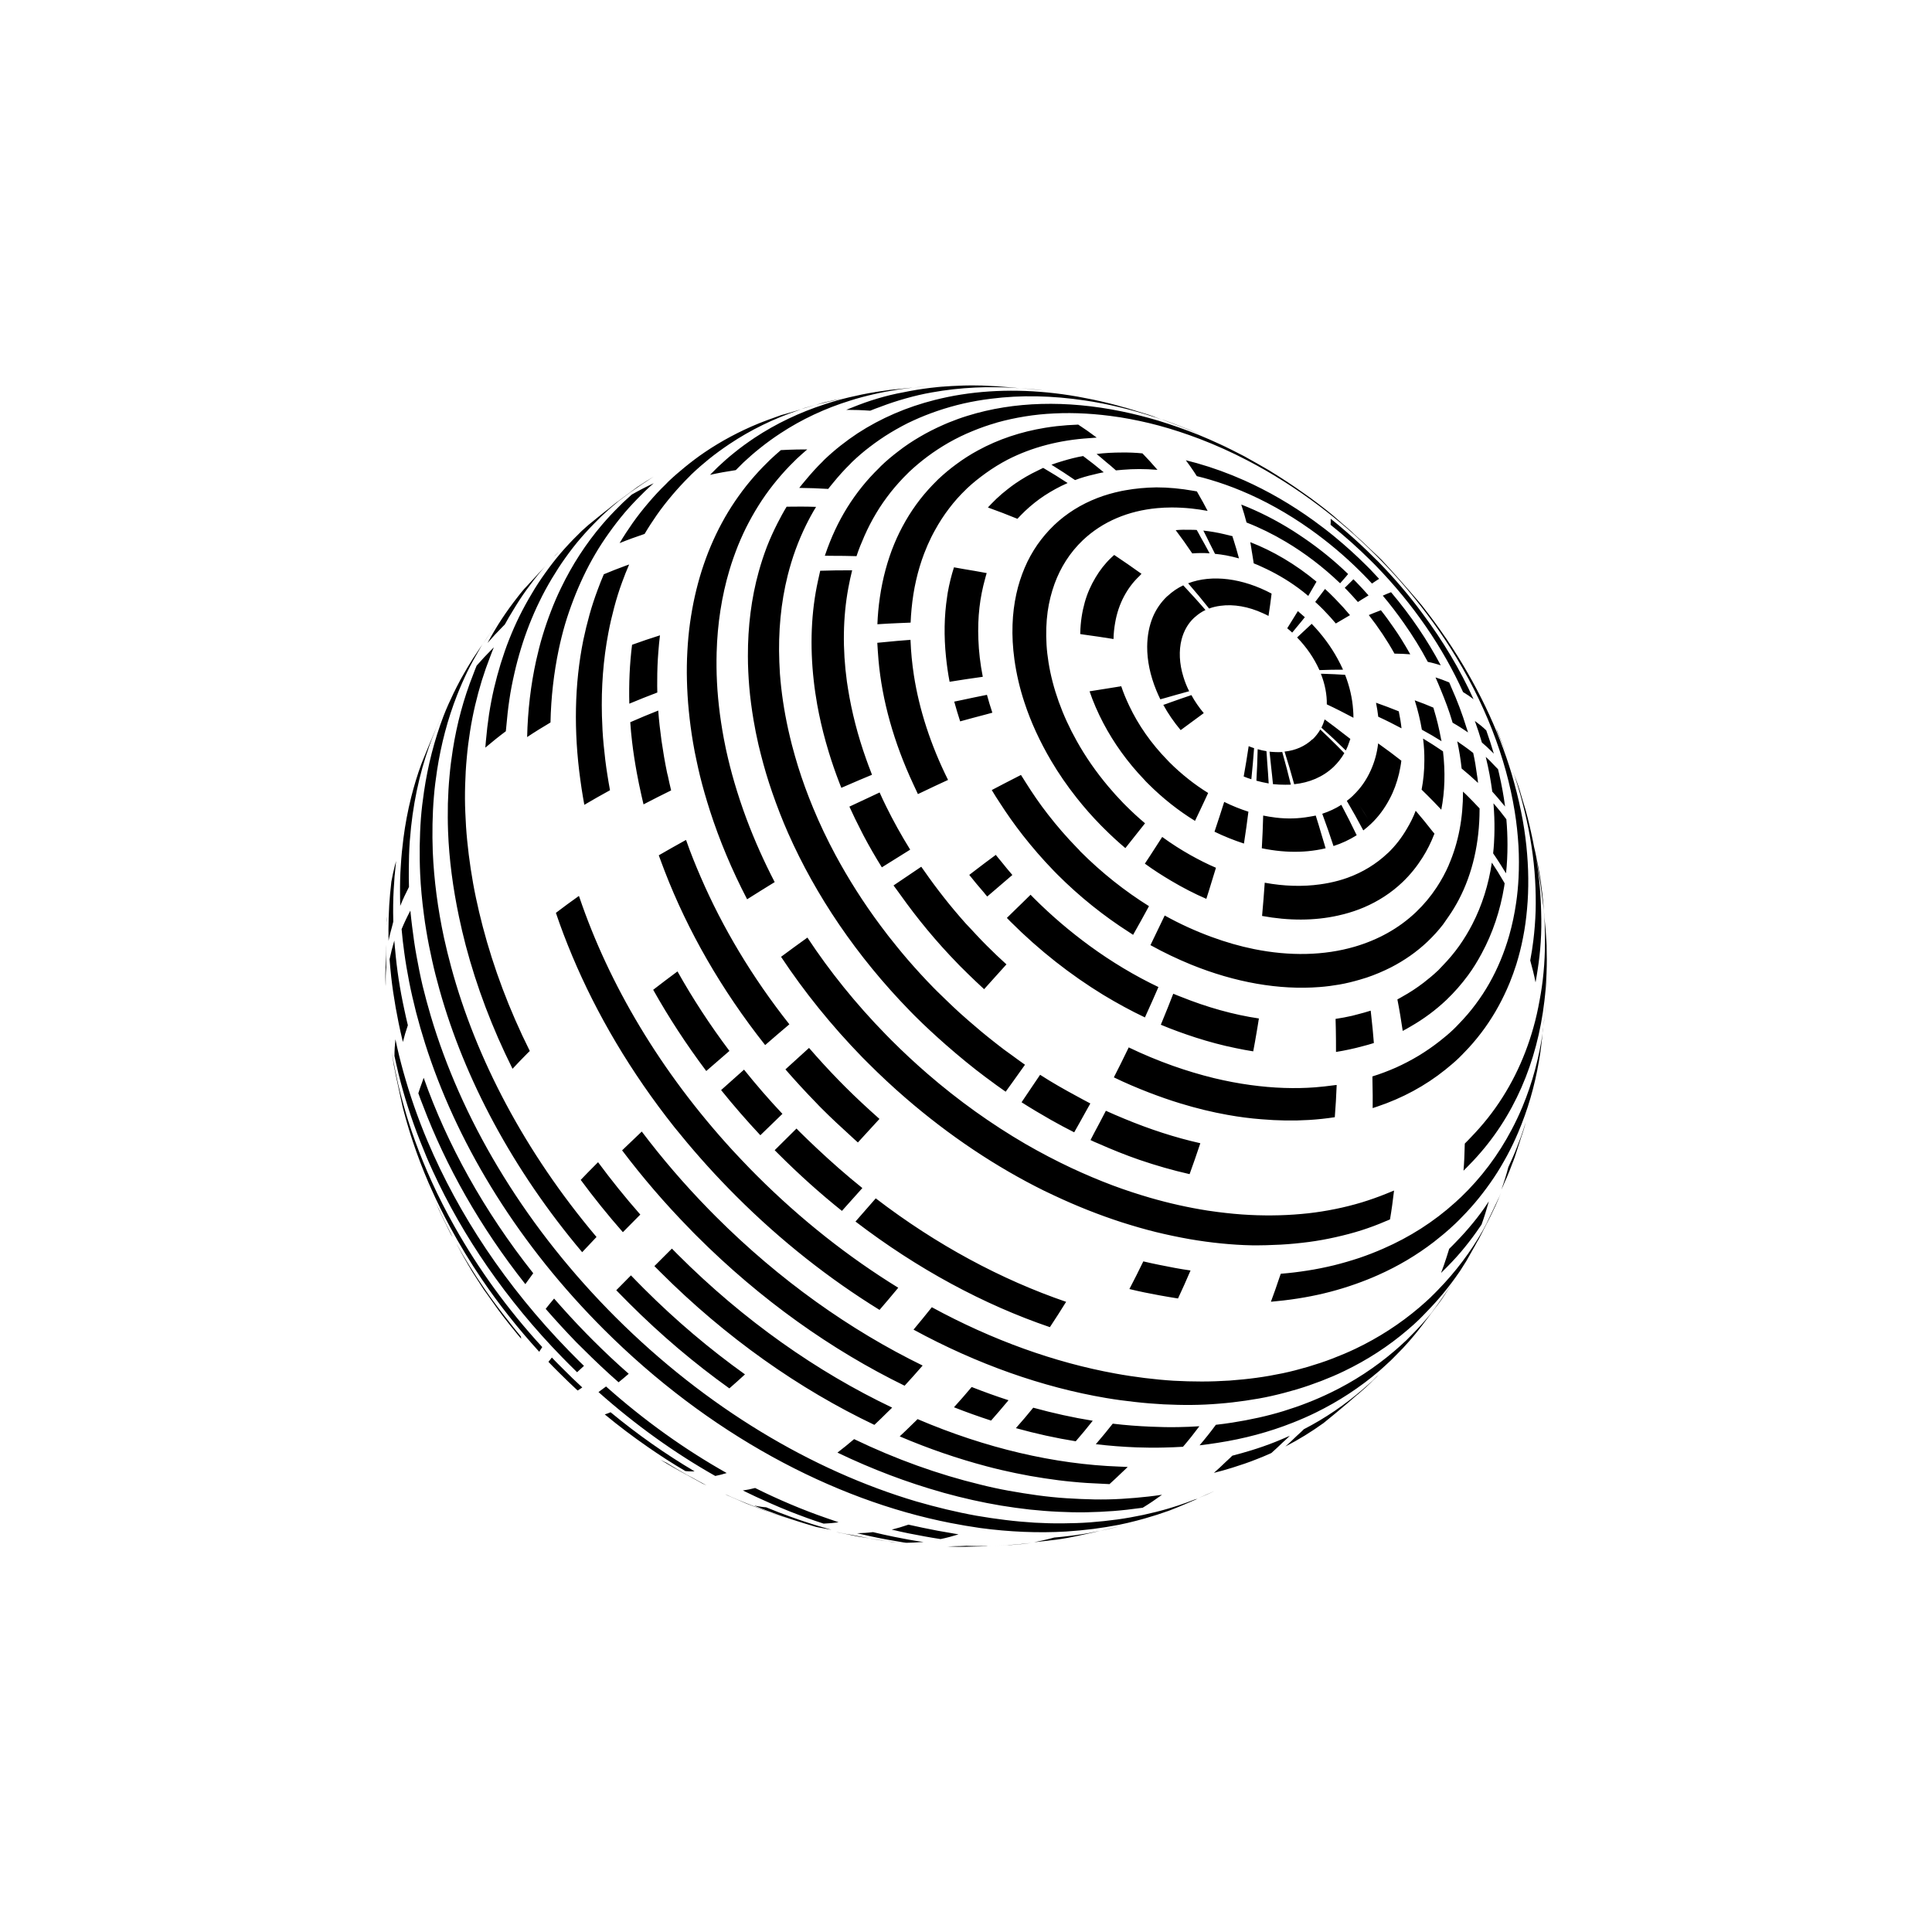 <?xml version="1.0" encoding="utf-8"?>
<!-- Generator: Adobe Illustrator 26.2.1, SVG Export Plug-In . SVG Version: 6.00 Build 0)  -->
<svg version="1.1" xmlns="http://www.w3.org/2000/svg" xmlns:xlink="http://www.w3.org/1999/xlink" x="0px" y="0px"
	 viewBox="0 0 225 225" style="enable-background:new 0 0 225 225;" xml:space="preserve">
<style type="text/css">
	.st0{display:none;}
	.st1{display:inline;fill:#FAB433;}
	.st2{fill:none;}
	.st3{fill:none;stroke:#000000;stroke-width:1.6;stroke-miterlimit:10;}
	.st4{fill:none;stroke:#000000;stroke-width:0.727;stroke-miterlimit:10;}
	.st5{fill:none;stroke:#000000;stroke-linecap:round;stroke-linejoin:round;stroke-miterlimit:10;}
	.st6{fill:none;stroke:#000000;stroke-miterlimit:10;}
	.st7{fill:none;stroke:#000000;stroke-width:0.711;stroke-miterlimit:10;}
	.st8{fill:none;stroke:#000000;stroke-width:5.4;stroke-linecap:round;stroke-linejoin:round;stroke-miterlimit:10;}
	.st9{fill:none;stroke:#000000;stroke-width:2.931;stroke-linecap:round;stroke-linejoin:round;stroke-miterlimit:10;}
	.st10{fill:none;stroke:#000000;stroke-width:0.5;stroke-linecap:round;stroke-linejoin:round;}
	.st11{fill:none;stroke:#FFFFFF;stroke-width:0;stroke-linecap:round;stroke-linejoin:round;}
	.st12{fill:#FFFFFF;}
	.st13{fill:none;stroke:#000000;stroke-width:1.4;stroke-miterlimit:10;}
	.st14{fill:url(#);stroke:#000000;stroke-width:1.439;stroke-miterlimit:10;}
	.st15{fill:url(#);stroke:#000000;stroke-width:1.372;stroke-miterlimit:10;}
	.st16{fill:none;stroke:#000000;stroke-width:1.004;stroke-miterlimit:10;}
	.st17{fill:none;stroke:#000000;stroke-width:1.362;stroke-miterlimit:10;}
	.st18{fill:none;stroke:#000000;stroke-width:0.25;stroke-miterlimit:10;}
</style>
<g id="Layer_2" class="st0">
	<rect id="XMLID_1_" x="-345.99" y="-520.01" class="st1" width="1160" height="772"/>
</g>
<g id="Layer_1">
	<g id="XMLID_13361_">
		<path id="XMLID_13362_" d="M45.39,120.89l0.02,0.14l0.04,0.24l0.01,0.06c-0.01-0.03-0.01-0.06-0.02-0.09
			C45.42,121.11,45.4,121,45.39,120.89z M44.97,112.8c0.01-0.05,0.01-0.09,0.01-0.14c-0.01-0.1-0.01-0.21-0.01-0.31
			c-0.03-0.74-0.03-1.47-0.02-2.2l0-0.09l0-0.05c0,0.14-0.01,0.27-0.01,0.4l0,0.13c-0.02,0.86-0.04,1.7-0.05,2.49l-0.01,0.32l0,0.06
			c0,0.12,0,0.24,0,0.37c0.01,0.36,0.02,0.71,0.03,1.06l0.01-0.27C44.91,113.97,44.92,113.39,44.97,112.8z M45.05,107.48l-0.01,0.11
			l0,0.05c0,0.03,0,0.06,0,0.1c0-0.07,0.01-0.14,0.01-0.21L45.05,107.48z M46.87,128.84l0.01,0.05L46.87,128.84L46.87,128.84z
			 M50.05,138.46l0.01,0.02L50.05,138.46L50.05,138.46z M51.96,142.58c-0.43-0.85-0.84-1.7-1.22-2.55l0.38,0.88l0.01,0.02l0.09,0.19
			l0.13,0.27l1.07,2.18l0.03,0.06c0.08,0.15,0.16,0.3,0.26,0.45c-0.2-0.39-0.4-0.79-0.59-1.19
			C52.06,142.78,52.01,142.68,51.96,142.58z M49.73,137.67c0.04,0.11,0.08,0.22,0.12,0.33l0.12,0.27l0.08,0.18
			c-0.05-0.13-0.11-0.26-0.16-0.38C49.84,137.93,49.78,137.8,49.73,137.67z M53.77,146.02c0.03,0.05,0.06,0.1,0.08,0.15l-0.02-0.04
			L53.77,146.02z M49.24,88.49L49.24,88.49l0.07-0.17L49.24,88.49z M57.69,72.86l-0.12,0.16l0,0c-0.1,0.14-0.21,0.29-0.31,0.43
			l-0.06,0.09c0.05-0.07,0.11-0.15,0.16-0.22C57.47,73.17,57.58,73.02,57.69,72.86z M57.17,73.59l-0.06,0.1l-0.86,1.29
			c0.27-0.43,0.56-0.85,0.85-1.28L57.17,73.59z M57.2,73.55l-0.03,0.05L57.2,73.55L57.2,73.55z M51.49,83.25l-0.09,0.19l-0.08,0.18
			C51.38,83.49,51.43,83.37,51.49,83.25z M45.22,105.46l-0.01,0.11l0-0.02L45.22,105.46z M45.11,106.63l-0.01,0.07
			c-0.01,0.12-0.03,0.24-0.04,0.36l-0.01,0.07l-0.01,0.32l0,0.03C45.07,107.2,45.09,106.92,45.11,106.63z M54.6,147.43l0.01,0.01
			c-0.01-0.02-0.03-0.04-0.04-0.07L54.6,147.43z M49.38,88.12l-0.07,0.19L49.38,88.12L49.38,88.12z M89.76,176.16
			c-0.56-0.21-1.13-0.42-1.72-0.65c-0.73-0.28-1.45-0.58-2.16-0.87c-0.49-0.21-0.99-0.42-1.48-0.65l0.14,0.07l0.17,0.09
			c0.11,0.05,0.22,0.1,0.33,0.14l1.85,0.8c0.13,0.05,0.24,0.09,0.36,0.14c1.02,0.41,2.04,0.78,3.05,1.13
			c0.53,0.18,1.05,0.34,1.58,0.5c-0.67-0.22-1.33-0.42-2.01-0.66L89.76,176.16z M103.84,179.58l0.17,0.02
			c0.2,0.03,0.39,0.03,0.58,0.06c-0.42-0.05-0.85-0.11-1.29-0.17L103.84,179.58z M114.93,180.05l-0.06,0
			c-0.73,0.01-1.46,0.01-2.2-0.02c-0.05,0-0.1-0.01-0.15-0.01c-0.02,0-0.05,0.01-0.07,0.01c-0.42,0.03-0.84,0.03-1.25,0.04
			c-0.29,0-0.57,0.03-0.86,0.03c0.34,0.01,0.67,0.02,0.99,0.03l0.29,0.01h0.24c0.14,0,0.28,0,0.43,0c0.56-0.01,1.15-0.02,1.75-0.04
			c0.35-0.01,0.69-0.03,1.04-0.04l-0.05,0L114.93,180.05z M115.36,180.05c0.01,0,0.02,0,0.03,0c-0.1,0-0.21,0.01-0.31,0.01
			L115.36,180.05z M101.55,179.22l0.02,0c0.53,0.1,1.05,0.17,1.58,0.24l0.16,0.02l-2-0.31L101.55,179.22z M99.15,178.74
			c-0.4-0.05-0.8-0.13-1.2-0.21l-0.09-0.02l-0.09-0.02c-0.14-0.03-0.29-0.06-0.43-0.09c0.11,0.03,0.22,0.05,0.33,0.08l0.44,0.09
			l1.74,0.36l0.15,0.03l0.14,0.02l1.17,0.19c-0.3-0.05-0.59-0.12-0.89-0.18C100,178.91,99.58,178.83,99.15,178.74z M128.12,178.29
			l0.13-0.03c0.67-0.14,1.33-0.3,1.99-0.47l0.02-0.01c-0.54,0.13-1.13,0.27-1.74,0.41C128.39,178.23,128.25,178.26,128.12,178.29z
			 M115.38,180.04c0.16-0.01,0.33-0.01,0.49-0.02c0.4-0.01,0.79-0.03,1.19-0.05l-0.15,0.01l0.21-0.01l0.16-0.01
			c0.21-0.02,0.42-0.02,0.62-0.03c-0.19,0.01-0.38,0.02-0.57,0.03c0.61-0.04,1.22-0.09,1.82-0.15c0.33-0.04,0.66-0.08,0.98-0.12
			c-0.96,0.11-1.98,0.2-3.02,0.28C116.57,179.99,115.98,180.02,115.38,180.04z M139.01,174.68c-0.26,0.1-0.52,0.2-0.77,0.29
			c-0.71,0.26-1.42,0.5-2.15,0.71c-0.97,0.29-1.97,0.53-2.97,0.75c-0.99,0.21-2,0.39-3.02,0.53c-1.03,0.14-2.07,0.25-3.12,0.33
			c-1.07,0.08-2.15,0.11-3.23,0.12c-1.08,0.01-2.16-0.02-3.25-0.08c-1.12-0.07-2.25-0.17-3.38-0.31c-1.13-0.14-2.26-0.3-3.4-0.5
			c-1.17-0.21-2.34-0.46-3.52-0.74c-1.17-0.28-2.33-0.59-3.51-0.93c-12.09-3.59-24.41-10.87-35.02-21.47
			c-0.28-0.28-0.55-0.55-0.82-0.83c-10.22-10.47-17.19-22.47-20.68-34.22c-0.34-1.16-0.66-2.32-0.94-3.47
			c-0.28-1.18-0.51-2.35-0.72-3.51c-0.21-1.14-0.37-2.28-0.51-3.42c-0.07-0.63-0.16-1.26-0.21-1.88c-0.38,0.72-0.72,1.44-1.02,2.16
			c0.08,0.9,0.18,1.81,0.31,2.72c0.15,1.13,0.35,2.27,0.57,3.41c0.23,1.18,0.51,2.37,0.81,3.56c0.31,1.2,0.66,2.41,1.04,3.61
			c3.54,11.18,10.27,22.51,19.97,32.45c0.27,0.28,0.54,0.55,0.81,0.82c12.19,12.19,26.69,19.91,40.44,22.59
			c1.14,0.22,2.29,0.42,3.42,0.58c3.42,0.46,6.78,0.6,10.03,0.41c1.06-0.07,2.12-0.17,3.16-0.3c1-0.13,1.99-0.29,2.97-0.48
			c0.69-0.14,1.38-0.3,2.06-0.48c0.32-0.08,0.64-0.17,0.96-0.26c0.95-0.27,1.89-0.57,2.81-0.9l0.05-0.02l0.13-0.05l0.1-0.04
			c0.98-0.38,2.09-0.86,3.17-1.33l-0.15,0.06C139.28,174.58,139.14,174.63,139.01,174.68z M126.15,178.65
			c-0.6,0.1-1.2,0.18-1.81,0.25c-0.52,0.06-1.04,0.12-1.56,0.16c-0.62,0.17-1.24,0.32-1.87,0.45c-0.16,0.03-0.32,0.06-0.48,0.09
			c0.32-0.02,0.63-0.06,0.94-0.1c0.16-0.02,0.32-0.03,0.47-0.05c0.84-0.09,1.68-0.2,2.5-0.35c0.69-0.13,1.46-0.29,2.25-0.47
			l0.23-0.05l0.04-0.01c0.26-0.06,0.53-0.12,0.79-0.18c0.15-0.04,0.3-0.07,0.46-0.11c-0.23,0.05-0.47,0.09-0.71,0.14
			C126.99,178.51,126.58,178.59,126.15,178.65z M141.55,173.6c-0.61,0.26-1.29,0.56-1.99,0.87
			C140.24,174.2,140.9,173.91,141.55,173.6z M79.95,171.73l-0.08-0.05c-0.77-0.43-1.53-0.88-2.29-1.35
			c-0.12-0.04-0.22-0.1-0.33-0.16c-0.09-0.04-0.19-0.08-0.27-0.13l-0.1-0.05c0.18,0.11,0.39,0.23,0.59,0.35
			c0.1,0.06,0.2,0.12,0.3,0.18c0.49,0.29,1,0.58,1.53,0.87c0.38,0.21,0.77,0.43,1.15,0.63c0.36,0.2,0.7,0.39,1.03,0.57
			c0.09,0.05,0.2,0.11,0.29,0.16l0.22,0.1c0.1,0.05,0.2,0.09,0.3,0.13c-0.55-0.28-1.1-0.58-1.65-0.89
			C80.4,171.97,80.18,171.85,79.95,171.73z M180.09,115.16c0-0.15,0.01-0.29,0.01-0.44c0.01-0.19,0-0.37,0-0.55
			c-0.01,0.51-0.02,1.03-0.03,1.55C180.08,115.54,180.08,115.35,180.09,115.16z M180.02,116.74c0-0.02,0-0.05,0.01-0.07l0,0.02
			C180.02,116.7,180.02,116.72,180.02,116.74z M180.03,116.67l0.01-0.06l0.01-0.08l-0.01,0.05
			C180.03,116.61,180.03,116.64,180.03,116.67z M179.76,119.48c0.05-0.38,0.09-0.77,0.12-1.16c-0.03,0.3-0.06,0.61-0.1,0.93
			L179.76,119.48z M179.88,118.32c0.06-0.55,0.1-1.08,0.14-1.58c-0.02,0.26-0.05,0.52-0.07,0.79
			C179.93,117.79,179.9,118.05,179.88,118.32z M135.56,168.58c0.74-0.02,1.48-0.04,2.21-0.09c0.66-0.76,1.29-1.56,1.91-2.39
			c-0.81,0.05-1.62,0.09-2.45,0.1c-1.06,0.02-2.13,0-3.2-0.05c-1.47-0.06-2.94-0.17-4.44-0.35c-0.65,0.82-1.3,1.62-1.97,2.39
			c1.59,0.19,3.17,0.31,4.73,0.37C133.44,168.6,134.51,168.61,135.56,168.58z M171.53,142.44c-0.63,0.77-1.29,1.51-1.99,2.22
			c-0.25,0.26-0.51,0.53-0.77,0.78c-0.06,0.21-0.13,0.41-0.19,0.61c-0.05,0.15-0.1,0.31-0.15,0.47c-0.19,0.59-0.39,1.17-0.61,1.73
			c0.27-0.26,0.53-0.53,0.79-0.79c0.7-0.71,1.37-1.45,1.99-2.22c0.61-0.75,1.2-1.54,1.74-2.34c0.07-0.1,0.14-0.19,0.2-0.29
			c0.32-0.88,0.6-1.79,0.85-2.7l-0.13,0.19C172.73,140.91,172.15,141.69,171.53,142.44z M127.26,165.46
			c-2.29-0.37-4.6-0.88-6.93-1.52c-0.66,0.82-1.34,1.61-2.02,2.38c2.34,0.65,4.66,1.16,6.97,1.53
			C125.95,167.08,126.61,166.29,127.26,165.46z M176.12,134.91c-0.15,0.34-0.3,0.68-0.46,1.01c-0.23,0.89-0.5,1.76-0.81,2.62
			c0.15-0.3,0.28-0.62,0.41-0.93c0.07-0.15,0.14-0.31,0.21-0.46c0.24-0.56,0.46-1.12,0.67-1.69c0.03-0.09,0.07-0.18,0.11-0.27
			c0.04-0.11,0.08-0.23,0.12-0.34l-0.03,0.11l0.04-0.12l0.04-0.13l0.01-0.02l0.82-2.53l0.02-0.05l-0.01,0.04
			c0.04-0.13,0.08-0.26,0.12-0.38l0.03-0.08l0.01-0.04c0.09-0.32,0.19-0.63,0.26-0.95c-0.17,0.58-0.36,1.15-0.56,1.71
			C176.8,133.27,176.48,134.1,176.12,134.91z M157,66.85c-1.6-1.55-3.29-2.91-5.03-4.11c-0.45-0.31-0.91-0.61-1.37-0.91
			c-1.98-1.25-4.01-2.28-6.04-3.07l0.05,0.18c0.2,0.61,0.39,1.24,0.56,1.91c1.54,0.6,3.07,1.35,4.58,2.25
			c2.2,1.31,4.33,2.92,6.32,4.83c0.25-0.29,0.48-0.55,0.71-0.81l0,0C156.85,67.03,156.93,66.94,157,66.85z M161.44,65.83l-0.05-0.05
			l0.03,0.03L161.44,65.83z M163.49,68.05c-0.24-0.28-0.5-0.55-0.75-0.82c-0.34-0.38-0.69-0.75-1.04-1.12
			c0.39,0.42,0.78,0.84,1.18,1.28C163.09,67.61,163.29,67.82,163.49,68.05z M179.81,106.27c0.02,0.19,0.03,0.38,0.05,0.58
			c0.01,0.21,0.02,0.42,0.03,0.63c0.03,0.78,0.04,1.55,0.04,2.32c-0.01,1.17-0.06,2.32-0.17,3.45c-0.1,1.11-0.26,2.19-0.46,3.25
			c-0.19,1.06-0.42,2.11-0.71,3.13c-1.09,3.9-2.86,7.47-5.32,10.58c-0.62,0.78-1.28,1.53-1.98,2.25c-0.23,0.24-0.45,0.48-0.7,0.72
			l-0.01,0.24c-0.02,0.98-0.06,1.96-0.14,2.92c0.24-0.23,0.47-0.48,0.71-0.72c0.16-0.16,0.31-0.32,0.46-0.48
			c4.7-5.01,7.41-11.42,8.25-18.56c0.13-1.07,0.21-2.16,0.25-3.26l0-0.04c0.04-1,0.04-2.01,0.01-3.04l0-0.12l-0.01-0.2
			c-0.01-0.13-0.01-0.26-0.02-0.39l-0.02-0.26l-0.01-0.16c-0.01-0.15-0.02-0.3-0.03-0.45c-0.02-0.24-0.04-0.47-0.06-0.72
			c-0.04-0.42-0.08-0.86-0.12-1.3c-0.02-0.21-0.04-0.42-0.06-0.64c0.01,0.12,0.02,0.25,0.03,0.37L179.81,106.27z M159.8,64.18
			c-0.46-0.46-0.91-0.89-1.34-1.3l-0.15-0.14c-0.2-0.18-0.39-0.37-0.59-0.55c0.11,0.1,0.22,0.21,0.34,0.32
			C158.5,62.93,159.06,63.46,159.8,64.18z M161.5,65.9l0.04,0.05l-0.05-0.06l-0.05-0.05l0.02,0.02L161.5,65.9z M176.41,90.43
			c0.44,1.33,0.81,2.66,1.13,3.99l0.01,0.03c0.66,2.73,1.08,5.43,1.23,8.06c0.07,1.21,0.09,2.4,0.06,3.57
			c-0.04,1.18-0.13,2.33-0.27,3.47c-0.1,0.78-0.21,1.54-0.36,2.3c0.24,0.85,0.45,1.7,0.62,2.56c0.09-0.46,0.15-0.92,0.23-1.39
			c0.17-1.08,0.3-2.17,0.37-3.28c0.08-1.18,0.09-2.39,0.05-3.61c-0.03-1.18-0.1-2.38-0.23-3.59c-0.1-0.94-0.22-1.88-0.38-2.83
			c0.3,1.61,0.55,3.26,0.75,4.97c0.08,0.53,0.14,1.07,0.2,1.6c-0.05-0.51-0.1-1-0.15-1.49c0.04,0.4,0.09,0.81,0.13,1.22
			c-0.02-0.24-0.04-0.49-0.06-0.73c-0.08-0.87-0.18-1.75-0.31-2.64l-0.01-0.06l0-0.01l0,0l-0.01-0.08l-0.01-0.06
			c-0.16-1.07-0.37-2.15-0.61-3.23c-0.04-0.19-0.09-0.37-0.13-0.56c-0.04-0.22-0.09-0.45-0.13-0.67c-0.25-1.22-0.53-2.45-0.87-3.68
			l-0.37-1.22l-0.29-0.99c-0.07-0.21-0.14-0.43-0.21-0.65c-0.08-0.23-0.16-0.46-0.25-0.69c-0.05-0.15-0.11-0.3-0.17-0.45l-0.03-0.08
			l0,0c-0.04-0.11-0.08-0.21-0.12-0.32l0.06,0.17C176.32,90.17,176.36,90.3,176.41,90.43z M173.32,142.07
			c-0.06,0.12-0.12,0.25-0.18,0.37l0.02-0.02l-0.03,0.05l0.02-0.04c-0.14,0.28-0.29,0.56-0.44,0.83c-1.43,2.52-3.18,4.85-5.24,6.96
			c-0.27,0.27-0.52,0.54-0.8,0.8l-0.1,0.2l0.1-0.19l-0.01,0.01c-0.45,0.42-0.9,0.83-1.37,1.23c-2.27,1.93-4.76,3.53-7.42,4.8
			c-0.88,0.42-1.79,0.8-2.7,1.15c-0.93,0.36-1.88,0.67-2.85,0.96c-0.96,0.28-1.94,0.54-2.94,0.75c-1.01,0.21-2.02,0.39-3.06,0.53
			c-1.02,0.14-2.06,0.24-3.11,0.32c-1.08,0.07-2.17,0.11-3.26,0.11c-1.08,0-2.17-0.03-3.27-0.09c-1.12-0.07-2.25-0.18-3.39-0.32
			c-1.12-0.14-2.26-0.31-3.4-0.52c-7.05-1.28-14.31-3.88-21.37-7.72c-0.71,0.89-1.42,1.76-2.13,2.61
			c7.41,4.03,15.04,6.71,22.42,7.96c1.12,0.19,2.24,0.34,3.35,0.46c1.13,0.13,2.25,0.22,3.36,0.28c1.09,0.05,2.17,0.08,3.23,0.07
			c1.09-0.01,2.16-0.06,3.22-0.15c1.04-0.08,2.07-0.2,3.09-0.35c1.03-0.15,2.04-0.32,3.04-0.55c0.99-0.22,1.95-0.48,2.91-0.76
			c0.97-0.29,1.92-0.62,2.86-0.98c0.92-0.36,1.81-0.73,2.69-1.16c2.66-1.28,5.14-2.88,7.39-4.81c0.45-0.38,0.9-0.78,1.33-1.2
			l0.03-0.03c0.29-0.28,0.56-0.57,0.84-0.86c1.39-1.42,2.65-2.95,3.76-4.57l0.12-0.17c0.25-0.38,0.49-0.78,0.74-1.17
			c0.34-0.59,0.68-1.2,1.03-1.82c0.2-0.37,0.4-0.74,0.6-1.11c-0.12,0.23-0.24,0.45-0.35,0.67c0.05-0.09,0.1-0.17,0.15-0.25
			c0.09-0.17,0.17-0.33,0.25-0.5c0.06-0.11,0.12-0.22,0.18-0.34c0.07-0.14,0.14-0.28,0.21-0.42c0.17-0.33,0.34-0.66,0.51-0.99
			c0.07-0.14,0.14-0.28,0.21-0.41l0.02-0.04c0.16-0.33,0.32-0.65,0.46-0.96l0.1-0.21l0.02-0.04c0.23-0.51,0.44-1.02,0.65-1.54
			c-0.07,0.17-0.15,0.34-0.22,0.51C174.18,140.27,173.77,141.16,173.32,142.07z M161.56,65.95l-0.01-0.01l0.16,0.17L161.56,65.95z
			 M175.51,88.02c-0.4-1.06-0.81-2.09-1.18-2.99l-0.08-0.18c0.05,0.11,0.07,0.23,0.11,0.34C174.74,86.09,175.13,87.05,175.51,88.02z
			 M175.43,95.41c-0.47-0.63-0.97-1.25-1.5-1.86c0.02,0.3,0.04,0.61,0.06,0.91c0.06,0.97,0.07,1.93,0.04,2.87
			c-0.01,0.3-0.02,0.59-0.04,0.88c-0.02,0.39-0.06,0.78-0.1,1.17c0.31,0.44,0.59,0.88,0.87,1.32c0.13,0.21,0.26,0.42,0.39,0.63
			c0.08,0.13,0.17,0.25,0.24,0.38c0.12-1.09,0.17-2.2,0.17-3.34C175.56,97.39,175.52,96.41,175.43,95.41z M123.07,49.63
			c-0.46,0.05-0.91,0.12-1.36,0.19c-2.8,0.46-5.43,1.33-7.81,2.63c-0.87,0.47-1.7,1-2.5,1.59c-0.74,0.54-1.45,1.13-2.12,1.76
			l-0.16,0.16c-0.71,0.7-1.37,1.43-1.97,2.2c-0.62,0.8-1.18,1.63-1.68,2.5c-0.5,0.87-0.95,1.77-1.33,2.7
			c-0.4,0.96-0.73,1.96-1.01,2.99c-0.28,1.04-0.5,2.11-0.66,3.21c-0.15,1.03-0.25,2.07-0.29,3.14c0.8-0.05,1.6-0.1,2.41-0.13
			c0.48-0.02,0.97-0.04,1.46-0.06c0.02-0.54,0.06-1.08,0.11-1.61c0.11-1.14,0.28-2.25,0.53-3.33c0.24-1.06,0.55-2.09,0.93-3.09
			c0.25-0.66,0.53-1.3,0.84-1.93c0.14-0.27,0.28-0.55,0.43-0.81c0.49-0.89,1.03-1.73,1.65-2.54c0.59-0.78,1.25-1.52,1.97-2.21
			l0.13-0.13c0.69-0.65,1.43-1.23,2.18-1.77c0.81-0.58,1.65-1.1,2.53-1.56c2.85-1.46,6.06-2.28,9.48-2.5
			c0.26-0.02,0.52-0.04,0.78-0.06c0.04,0,0.08,0,0.11-0.01c-0.71-0.54-1.43-1.04-2.15-1.51C124.72,49.48,123.89,49.54,123.07,49.63z
			 M172.01,90.25c-0.11-0.85-0.25-1.7-0.44-2.56c-0.35-0.28-0.73-0.56-1.11-0.83c-0.16-0.11-0.32-0.22-0.48-0.33
			c-0.09-0.06-0.17-0.13-0.27-0.2c0.23,1.07,0.4,2.13,0.51,3.17c0.67,0.55,1.31,1.11,1.91,1.68c-0.01-0.07-0.01-0.14-0.02-0.21
			C172.09,90.74,172.05,90.49,172.01,90.25z M157.72,62.18c-0.11-0.1-0.22-0.2-0.32-0.29c-0.26-0.23-0.54-0.47-0.82-0.7l-0.17-0.14
			c0.32,0.28,0.65,0.56,0.96,0.84C157.49,61.99,157.6,62.08,157.72,62.18z M81.12,143.92c7.46,7.46,15.75,13.32,24.23,17.46
			c0.7-0.76,1.4-1.54,2.1-2.35c-8.42-4.11-16.66-9.93-24.08-17.35c-0.29-0.29-0.57-0.57-0.85-0.86c-2.84-2.91-5.43-5.93-7.78-9.04
			c-0.78,0.74-1.55,1.47-2.29,2.19c2.36,3.12,4.97,6.17,7.83,9.09C80.55,143.35,80.83,143.63,81.12,143.92z M161.04,69.37
			c0.88,1.04,1.69,2.11,2.45,3.19c1.04,1.48,1.98,2.99,2.79,4.52c0.3,0.06,0.59,0.13,0.87,0.21c0.22,0.06,0.43,0.12,0.64,0.19
			c-1.55-2.92-3.48-5.79-5.79-8.51C161.71,69.08,161.39,69.21,161.04,69.37z M54.17,91.43c0.03-1.08,0.09-2.14,0.19-3.19
			c0.09-1.03,0.22-2.05,0.38-3.06c0.16-1.03,0.36-2.04,0.59-3.03c0.23-0.98,0.49-1.94,0.78-2.89c0.3-0.96,0.63-1.9,0.99-2.82
			c0.14-0.35,0.26-0.71,0.41-1.05L57.3,75.6c-0.63,0.63-1.22,1.27-1.79,1.92c-0.15,0.34-0.27,0.7-0.41,1.05
			c-1.1,2.77-1.89,5.7-2.37,8.76c-0.16,1.01-0.29,2.03-0.38,3.06c-0.1,1.06-0.16,2.12-0.19,3.2c-0.02,1.06-0.02,2.13,0.02,3.21
			c0.12,3.25,0.56,6.58,1.27,9.96c0.23,1.11,0.5,2.23,0.79,3.35c1.26,4.77,3.07,9.6,5.45,14.36c0.57-0.61,1.16-1.23,1.79-1.86
			c0.07-0.07,0.14-0.14,0.22-0.21c-2.4-4.81-4.22-9.68-5.48-14.49c-0.29-1.12-0.56-2.23-0.79-3.34c-0.24-1.13-0.44-2.26-0.61-3.38
			c-0.17-1.1-0.3-2.19-0.41-3.28c-0.11-1.1-0.18-2.2-0.22-3.28C54.14,93.55,54.14,92.49,54.17,91.43z M84.9,138.46
			c0.28,0.28,0.55,0.56,0.83,0.84c5.23,5.23,10.88,9.66,16.7,13.25c0.73-0.84,1.45-1.7,2.18-2.58c-5.75-3.54-11.32-7.91-16.49-13.08
			c-0.27-0.27-0.55-0.55-0.82-0.83c-0.67-0.69-1.33-1.39-1.98-2.09c-8.41-9.17-14.42-19.38-17.85-29.5l-0.05-0.13
			c-0.91,0.65-1.81,1.3-2.68,1.97c0.56,1.67,1.2,3.34,1.9,5.01c2.85,6.8,6.83,13.56,11.89,19.94
			C80.51,133.72,82.62,136.13,84.9,138.46z M72.54,143.5c0.58-0.59,1.18-1.2,1.81-1.83l0.22-0.22c-1.75-1.99-3.39-4.03-4.92-6.1
			l-0.22,0.22c-0.63,0.63-1.23,1.24-1.8,1.84C69.16,139.48,70.79,141.51,72.54,143.5z M72.43,150.93c0.28,0.28,0.55,0.56,0.83,0.84
			c3.71,3.71,7.63,7.02,11.68,9.92c0.59-0.51,1.2-1.06,1.82-1.63c-4.08-2.92-8.03-6.25-11.78-10c-0.28-0.28-0.56-0.57-0.84-0.85
			c-0.22-0.23-0.44-0.46-0.66-0.68c-0.6,0.6-1.16,1.18-1.71,1.73C71.99,150.48,72.21,150.7,72.43,150.93z M103.42,164.4
			c0.09-0.09,0.17-0.16,0.26-0.25l0.22-0.22c-8.74-4.16-17.29-10.15-24.97-17.83c-0.23-0.23-0.46-0.46-0.68-0.69l-2.04,2.04
			c0.23,0.23,0.46,0.46,0.69,0.69c7.67,7.67,16.21,13.65,24.93,17.8C102.35,165.46,102.88,164.93,103.42,164.4z M160.57,65.47
			l-0.22-0.22c-0.05-0.05-0.1-0.1-0.15-0.14l-0.17-0.17c-1.08-1.08-2.19-2.11-3.32-3.08c-0.57-0.5-1.15-0.98-1.74-1.45l0,0.09
			c0.01,0.19,0.01,0.39-0.01,0.62c1.61,1.28,3.18,2.68,4.69,4.18c0.17,0.17,0.33,0.33,0.5,0.5c4.47,4.58,7.91,9.65,10.24,14.8
			c0.44,0.26,0.85,0.54,1.22,0.83c-1.54-3.4-3.54-6.77-5.96-10C164.14,69.38,162.44,67.39,160.57,65.47z M109.9,173.85
			c2.24,0.62,4.47,1.12,6.68,1.49c1.12,0.18,2.23,0.34,3.33,0.46c1.13,0.12,2.25,0.21,3.37,0.26c1.08,0.05,2.15,0.08,3.2,0.06
			c1.09-0.02,2.16-0.07,3.22-0.15c1.04-0.08,2.06-0.2,3.07-0.34l0.31-0.04c0.76-0.46,1.51-0.97,2.25-1.51l-0.07,0.01
			c-1,0.15-2.01,0.26-3.04,0.35c-1.06,0.09-2.13,0.16-3.21,0.18c-1.05,0.02-2.12,0-3.19-0.05c-1.1-0.05-2.21-0.11-3.33-0.23
			c-1.09-0.11-2.19-0.26-3.3-0.44c-1.14-0.18-2.28-0.38-3.42-0.63c-0.54-0.11-1.08-0.25-1.62-0.38c-4.87-1.18-9.8-2.94-14.68-5.29
			c-0.66,0.56-1.3,1.08-1.94,1.57c4.04,1.94,8.12,3.48,12.17,4.62L109.9,173.85z M104.78,167.28c3.37,1.44,6.74,2.59,10.1,3.48
			c1.12,0.3,2.24,0.56,3.35,0.79c1.14,0.24,2.27,0.44,3.4,0.61c1.1,0.17,2.2,0.31,3.29,0.41c1.11,0.11,2.21,0.18,3.3,0.22
			c0.33,0.01,0.66,0.04,0.99,0.05c0.47-0.42,0.94-0.87,1.41-1.32l0.01-0.01c0.16-0.15,0.32-0.29,0.48-0.45l0.22-0.22
			c-0.31-0.01-0.63-0.03-0.95-0.04c-7.57-0.27-15.58-2.14-23.52-5.53c-0.07,0.07-0.14,0.15-0.22,0.22c-0.1,0.1-0.19,0.18-0.29,0.28
			C105.82,166.29,105.3,166.8,104.78,167.28z M169.01,80.03c-0.08-0.19-0.15-0.38-0.24-0.56l-0.16-0.06
			c-0.46-0.19-0.93-0.36-1.43-0.52c0.22,0.48,0.41,0.96,0.61,1.44c0.51,1.23,0.98,2.47,1.34,3.7c0.01,0.05,0.03,0.1,0.04,0.14
			c0.01,0.01,0.03,0.02,0.04,0.02c0.62,0.35,1.2,0.73,1.76,1.11c-0.06-0.19-0.13-0.38-0.19-0.57
			C170.3,83.16,169.71,81.59,169.01,80.03z M174.46,89.58c-0.02-0.02-0.04-0.04-0.06-0.06c-0.02-0.02-0.05-0.05-0.07-0.07
			l-0.11-0.11c-0.21-0.22-0.41-0.44-0.63-0.66c-0.18-0.18-0.36-0.36-0.56-0.53c0.17,0.69,0.32,1.39,0.45,2.08
			c0.12,0.66,0.22,1.31,0.31,1.96c0.43,0.46,0.82,0.94,1.21,1.41c0.09,0.11,0.2,0.22,0.28,0.33c-0.16-1.26-0.4-2.53-0.69-3.8
			C174.54,89.95,174.51,89.77,174.46,89.58z M171.76,83.96c0.3,0.84,0.58,1.68,0.82,2.51c0.42,0.36,0.82,0.72,1.19,1.1
			c0.07,0.07,0.14,0.14,0.2,0.2c-0.26-0.9-0.56-1.81-0.88-2.71C172.69,84.67,172.24,84.31,171.76,83.96z M144.92,55.95
			c-1.84-0.82-3.69-1.49-5.53-2.01c-0.43-0.12-0.86-0.23-1.29-0.34c0.33,0.44,0.65,0.89,0.97,1.37c0.1,0.15,0.21,0.31,0.31,0.48
			c0.51,0.12,1.02,0.26,1.53,0.41c1.22,0.36,2.44,0.79,3.66,1.3c2.7,1.12,5.39,2.62,7.98,4.45c2.04,1.45,4.03,3.1,5.9,4.97
			c0.13,0.13,0.26,0.26,0.39,0.39c0.32,0.33,0.64,0.66,0.94,0.99c0.3-0.21,0.58-0.39,0.83-0.55c-0.34-0.37-0.68-0.73-1.03-1.1
			c-0.14-0.15-0.29-0.29-0.43-0.43c-1.19-1.19-2.41-2.29-3.67-3.33c-0.81-0.67-1.63-1.3-2.46-1.9
			C150.39,58.75,147.67,57.18,144.92,55.95z M117.45,163.07c-1.43-0.46-2.86-0.98-4.29-1.54c-0.68,0.81-1.37,1.6-2.06,2.36
			c1.44,0.57,2.88,1.08,4.32,1.55C116.09,164.68,116.77,163.89,117.45,163.07z M179.69,120.07c-0.44,3.09-1.23,6.05-2.38,8.81
			c-0.38,0.92-0.81,1.82-1.27,2.69c-1.54,2.92-3.52,5.58-5.96,7.91l-0.02,0.01c-0.19,0.18-0.38,0.36-0.58,0.54
			c-2.5,2.26-5.32,4.05-8.4,5.39c-0.91,0.4-1.84,0.76-2.78,1.08c-0.97,0.32-1.96,0.61-2.97,0.86c-1,0.24-2.02,0.45-3.06,0.61
			c-1.02,0.16-2.06,0.29-3.11,0.37c-0.05,0.14-0.1,0.28-0.15,0.42c-0.32,0.96-0.65,1.91-1,2.84c0.23-0.02,0.47-0.04,0.7-0.07
			c1.08-0.1,2.14-0.25,3.18-0.43c1.02-0.18,2.01-0.39,3-0.65c1-0.26,1.98-0.56,2.94-0.9c0.91-0.32,1.8-0.67,2.67-1.06
			c2.32-1.03,4.5-2.32,6.51-3.87c0.37-0.29,0.73-0.58,1.09-0.88c0.48-0.4,0.94-0.81,1.39-1.24l0.02-0.02
			c0.26-0.24,0.5-0.49,0.75-0.75c0.7-0.71,1.36-1.45,1.98-2.22c0.61-0.76,1.19-1.54,1.73-2.35c0.56-0.83,1.06-1.69,1.54-2.57
			c0.47-0.87,0.9-1.77,1.29-2.69c1.12-2.62,1.93-5.42,2.43-8.35c0.03-0.16,0.06-0.32,0.08-0.48l0.03-0.16
			c0.08-0.56,0.16-1.19,0.23-1.83l0.03-0.27c0.05-0.44,0.1-0.89,0.14-1.34l-0.02,0.2C179.72,119.81,179.71,119.94,179.69,120.07z
			 M56.78,74.88c0.57-0.66,1.16-1.3,1.79-1.93l0.22-0.22c0.29-0.54,0.6-1.06,0.92-1.58c0.5-0.84,1.03-1.66,1.6-2.45
			c0.57-0.79,1.16-1.56,1.79-2.3c0.25-0.29,0.5-0.57,0.76-0.84l-1.17,1.25l-1.41,1.53l-0.17,0.18l-0.02,0.02l-0.03,0.03l-0.04,0.05
			l-0.01,0.01c-0.24,0.28-0.47,0.56-0.69,0.85c-0.34,0.43-0.67,0.87-0.99,1.31c-0.61,0.85-1.19,1.72-1.72,2.62
			C57.32,73.89,57.04,74.39,56.78,74.88z M64.88,158.73c-0.21-0.21-0.41-0.42-0.61-0.63c-0.16,0.19-0.29,0.36-0.4,0.5
			c0.19,0.2,0.39,0.4,0.58,0.6c0.22,0.23,0.45,0.45,0.67,0.67c0.71,0.71,1.43,1.4,2.15,2.07c0.15-0.09,0.34-0.21,0.54-0.36
			c-0.75-0.69-1.49-1.4-2.21-2.13C65.37,159.22,65.13,158.97,64.88,158.73z M49.25,128.73c2.68,7.08,6.67,14.17,11.93,20.82
			c0.28-0.4,0.59-0.82,0.92-1.27c-5.75-7.26-10.03-15.02-12.76-22.76c-0.07,0.19-0.12,0.37-0.19,0.55
			c-0.15,0.42-0.31,0.84-0.43,1.25C48.88,127.8,49.07,128.27,49.25,128.73z M60.63,155.61c-0.43-0.51-0.83-1.02-1.23-1.53
			c-0.51-0.64-1-1.27-1.48-1.91c-0.5-0.67-0.99-1.34-1.45-2.01c-1.19-1.73-2.29-3.49-3.28-5.26l0.02,0.05
			c0.47,0.88,0.95,1.74,1.41,2.52l0.09,0.14c0.08,0.15,0.18,0.31,0.26,0.45l0.41,0.64l0.49,0.76l0.44,0.68
			c0.11,0.17,0.24,0.33,0.36,0.5c0.15,0.22,0.31,0.43,0.46,0.65c0.14,0.2,0.28,0.4,0.43,0.6c0.16,0.22,0.31,0.45,0.48,0.67
			c0.17,0.23,0.34,0.46,0.51,0.69c0.55,0.72,1.12,1.43,1.7,2.13l0.04,0.05c0.13,0.16,0.27,0.32,0.41,0.48l-0.04-0.23L60.63,155.61z
			 M52.97,142.9c-0.99-1.75-1.89-3.52-2.7-5.3c-0.71-1.56-1.35-3.13-1.92-4.7c-0.5-1.37-0.94-2.73-1.32-4.1
			c-0.08-0.29-0.16-0.58-0.24-0.87c-0.29-1.07-0.54-2.14-0.75-3.19c-0.15-0.73-0.28-1.46-0.4-2.18l0.1,0.69l0.09,0.58l0,0.03
			c0.14,0.8,0.34,1.72,0.54,2.64c0.1,0.46,0.2,0.91,0.29,1.35c0.08,0.35,0.15,0.69,0.22,1.01l0.06,0.24
			c0.2,0.78,0.42,1.57,0.66,2.35c0.16,0.53,0.33,1.06,0.51,1.59c0.52,1.56,1.12,3.13,1.79,4.69c0.09,0.22,0.19,0.43,0.29,0.65
			c0.67,1.52,1.42,3.03,2.23,4.53c1.11,2.05,2.34,4.08,3.7,6.08c1.97,2.9,4.2,5.72,6.68,8.44c0.09-0.16,0.21-0.34,0.35-0.55
			C59.08,152.45,55.69,147.73,52.97,142.9z M46.32,124.66c0.03,0.1,0.05,0.21,0.07,0.32c0.65,2.63,1.5,5.3,2.55,7.95
			c0.46,1.17,0.94,2.33,1.48,3.49c3.46,7.53,8.51,14.95,15.06,21.66c0.24,0.25,0.48,0.49,0.73,0.74c0.33,0.33,0.67,0.66,1,0.99
			c0.24-0.22,0.51-0.46,0.8-0.74c-0.34-0.33-0.69-0.67-1.03-1.02c-0.25-0.25-0.5-0.5-0.75-0.76c-7.32-7.51-12.83-15.88-16.41-24.33
			c-0.6-1.4-1.13-2.81-1.62-4.21c-0.46-1.33-0.87-2.66-1.24-3.98c-0.34-1.24-0.65-2.47-0.9-3.7l-0.01-0.02
			c-0.07,0.65-0.11,1.29-0.11,1.93C46.05,123.54,46.19,124.1,46.32,124.66z M46.59,104.09c0.01,0.47,0,0.94,0.02,1.41
			c0.3-0.74,0.64-1.47,1.02-2.21c-0.03-0.69-0.02-1.37-0.02-2.05c0.01-1.09,0.03-2.18,0.11-3.25l0.02-0.22
			c0.29-3.87,1.06-7.57,2.3-11.02c0.08-0.23,0.17-0.47,0.26-0.7c0.16-0.43,0.35-0.86,0.52-1.28c0.09-0.2,0.17-0.39,0.26-0.59
			c0.09-0.19,0.16-0.39,0.25-0.57l-0.08,0.17c-0.21,0.46-0.42,0.94-0.64,1.46c-0.13,0.29-0.25,0.58-0.37,0.88
			c-0.08,0.2-0.16,0.4-0.25,0.59c-0.27,0.65-0.53,1.28-0.76,1.86c-0.05,0.13-0.1,0.25-0.15,0.38c-0.47,1.27-0.86,2.57-1.2,3.91
			c-0.39,1.56-0.69,3.16-0.9,4.79c-0.13,1.03-0.24,2.08-0.3,3.14C46.6,101.88,46.58,102.98,46.59,104.09z M46.92,121.35
			c0.16-0.64,0.35-1.29,0.58-1.95c-0.15-0.6-0.28-1.2-0.41-1.81c-0.26-1.19-0.48-2.37-0.66-3.54c-0.18-1.18-0.32-2.35-0.42-3.52
			c-0.03-0.33-0.07-0.66-0.09-0.99c-0.22,0.73-0.4,1.45-0.55,2.18c0.05,0.68,0.12,1.37,0.19,2.05c0.13,1.18,0.31,2.37,0.52,3.57
			c0.22,1.23,0.47,2.47,0.77,3.71L46.92,121.35z M49.38,92.19c-0.15,1.02-0.28,2.05-0.36,3.09c-0.08,1.06-0.12,2.14-0.14,3.22
			c-0.01,1.07,0,2.15,0.05,3.25c0.07,1.55,0.22,3.13,0.43,4.71c0.08,0.65,0.18,1.31,0.29,1.96c0.19,1.15,0.42,2.3,0.68,3.46
			c0.25,1.13,0.54,2.27,0.86,3.4c2.9,10.35,8.5,20.93,16.61,30.55c0.53-0.57,1.09-1.16,1.67-1.77c-8.35-9.9-14.05-20.8-16.93-31.45
			c-0.31-1.13-0.58-2.26-0.83-3.38c-0.73-3.4-1.17-6.76-1.31-10.04c-0.04-1.08-0.05-2.15-0.03-3.21c0.02-1.07,0.07-2.14,0.16-3.19
			c0.08-1.04,0.22-2.07,0.37-3.08c0.47-3.05,1.24-5.98,2.33-8.75c0.36-0.92,0.76-1.83,1.19-2.72c0.43-0.88,0.9-1.73,1.39-2.56
			c0.1-0.16,0.19-0.33,0.28-0.49c0.04-0.07,0.09-0.14,0.13-0.21l-0.42,0.63l-0.66,0.99l-0.01,0.01l-0.05,0.08
			c-0.12,0.18-0.23,0.37-0.34,0.55l-0.38,0.63l-0.09,0.16l-0.03,0.05l-0.07,0.12l-0.03,0.05c-0.34,0.58-0.67,1.18-0.97,1.78
			c-0.1,0.19-0.19,0.38-0.28,0.57c-0.01,0.02-0.03,0.05-0.04,0.07c-0.43,0.9-0.85,1.81-1.21,2.75
			C50.58,86.2,49.83,89.14,49.38,92.19z M45.8,107.34l0-0.13c-0.03-1.22-0.02-2.43,0.05-3.62c0.05-0.99,0.13-1.97,0.24-2.93
			c0.02-0.13,0.02-0.26,0.04-0.39c-0.06,0.22-0.12,0.45-0.18,0.67c-0.13,0.54-0.25,1.08-0.35,1.63l-0.02,0.1l-0.02,0.19
			c-0.05,0.41-0.09,0.82-0.13,1.23c-0.04,0.43-0.07,0.87-0.1,1.3c-0.03,0.51-0.05,1.03-0.07,1.55c-0.02,0.87-0.03,1.74-0.01,2.63
			c0.1-0.54,0.25-1.07,0.39-1.6C45.71,107.75,45.74,107.54,45.8,107.34z M67.92,157.11c1.35,1.35,2.72,2.64,4.12,3.87
			c0.37-0.3,0.77-0.63,1.18-0.99c-1.43-1.25-2.83-2.57-4.2-3.94c-0.27-0.27-0.54-0.54-0.81-0.82c-1.28-1.31-2.5-2.65-3.68-4
			c-0.36,0.42-0.68,0.82-0.98,1.2c1.15,1.32,2.35,2.63,3.59,3.91C67.4,156.59,67.66,156.85,67.92,157.11z M145.71,168.91
			c-0.73,0.22-1.45,0.43-2.2,0.62l-0.22,0.22c-0.18,0.18-0.37,0.34-0.56,0.52l-0.01,0.01c-0.45,0.43-0.89,0.86-1.35,1.25
			c0.73-0.18,1.46-0.39,2.17-0.61c0.96-0.3,1.91-0.62,2.83-0.99c0.57-0.22,1.14-0.46,1.69-0.71c0.44-0.38,0.87-0.8,1.3-1.21
			l0.01-0.01c0.2-0.19,0.42-0.37,0.62-0.57l0.22-0.22c-0.56,0.25-1.13,0.49-1.7,0.72C147.6,168.29,146.66,168.62,145.71,168.91z
			 M107.46,177.92c-0.55-0.12-1.1-0.23-1.66-0.36c-0.66,0.23-1.31,0.42-1.95,0.58l0.14,0.03c1.24,0.3,2.47,0.54,3.7,0.76
			c0.62,0.11,1.23,0.22,1.85,0.31c0.69-0.14,1.39-0.33,2.09-0.55c-0.21-0.03-0.42-0.07-0.63-0.11
			C109.82,178.39,108.64,178.17,107.46,177.92z M161.86,158.54l0.1-0.09c0.31-0.3,0.6-0.61,0.9-0.91c0.14-0.15,0.28-0.28,0.42-0.43
			l0.1-0.1c0.49-0.53,0.97-1.07,1.42-1.62c0.56-0.68,1.18-1.51,1.8-2.33c0.21-0.28,0.43-0.56,0.63-0.84l0.04-0.05l0.01-0.01
			l0.14-0.18l0.08-0.11c0.08-0.11,0.16-0.21,0.24-0.32c0.07-0.11,0.15-0.22,0.23-0.33c0.07-0.11,0.14-0.2,0.21-0.31
			c0.34-0.52,0.69-1.06,1.04-1.62c-0.76,1.18-1.59,2.36-2.47,3.55l-0.14,0.18c-0.64,0.78-1.32,1.54-2.04,2.27
			c-0.28,0.28-0.55,0.56-0.83,0.84l-0.07,0.06c-0.42,0.4-0.85,0.78-1.28,1.15c-2.26,1.93-4.74,3.55-7.41,4.84
			c-0.87,0.42-1.77,0.82-2.68,1.17c-0.93,0.37-1.88,0.69-2.84,0.99c-0.95,0.29-1.91,0.54-2.9,0.76c-0.99,0.22-2,0.41-3.02,0.57
			c-0.64,0.1-1.29,0.19-1.94,0.26c-0.61,0.83-1.24,1.62-1.9,2.39c0.71-0.08,1.41-0.18,2.11-0.29c3.06-0.47,5.99-1.25,8.76-2.35
			c0.91-0.36,1.81-0.75,2.68-1.18c2.65-1.3,5.12-2.91,7.38-4.84C161.03,159.3,161.45,158.93,161.86,158.54z M160.55,160.1
			l-0.07,0.06c-0.18,0.17-0.35,0.35-0.53,0.53l-0.01,0.01l-0.05,0.05l-0.13,0.12c-0.32,0.3-0.66,0.59-0.99,0.88
			c-2.13,1.84-4.44,3.42-6.93,4.7l-0.22,0.22c-0.2,0.2-0.42,0.38-0.63,0.58c-0.43,0.41-0.85,0.83-1.3,1.21
			c1.56-0.8,3.04-1.72,4.46-2.74c0.93-0.75,1.86-1.52,2.75-2.28c0.42-0.36,0.84-0.72,1.23-1.06l-0.09,0.09
			c0.33-0.29,0.65-0.57,0.96-0.84c0.04-0.04,0.09-0.08,0.13-0.12c0.17-0.16,0.33-0.32,0.5-0.48l0.15-0.15l0.57-0.56
			C160.41,160.24,160.48,160.16,160.55,160.1z M101.67,178.43c-0.63,0.08-1.25,0.12-1.86,0.13c0.2,0.05,0.39,0.08,0.58,0.13
			c1.31,0.31,2.62,0.57,3.91,0.78c0.31,0.05,0.62,0.11,0.92,0.16c0.1,0.01,0.19,0.03,0.29,0.04c0.04,0,0.08,0,0.12,0
			c0.5,0,1.01-0.03,1.52-0.07c0.14-0.01,0.27-0.01,0.41-0.02c-1.15-0.16-2.31-0.37-3.47-0.61
			C103.28,178.8,102.48,178.63,101.67,178.43z M80.61,171.36l0.28-0.01c-3.34-1.97-6.62-4.27-9.78-6.88
			c-0.25,0.11-0.47,0.19-0.68,0.25c1.63,1.35,3.29,2.6,4.98,3.77c1.45,1.01,2.92,1.96,4.41,2.83
			C80.07,171.35,80.34,171.36,80.61,171.36z M92,176.03c1.31,0.51,2.61,1,3.92,1.41c0.57-0.02,1.15-0.07,1.74-0.16
			c-0.48-0.16-0.97-0.33-1.45-0.5c-1.39-0.48-2.77-1.01-4.16-1.6c-1.37-0.58-2.75-1.21-4.11-1.89c-0.49,0.13-0.97,0.23-1.43,0.29
			c1.03,0.51,2.07,0.99,3.12,1.45C90.41,175.38,91.2,175.71,92,176.03z M69.7,162.12c4.33,3.85,8.91,7.12,13.6,9.77
			c0.43-0.08,0.87-0.2,1.33-0.34c-4.85-2.73-9.58-6.1-14.05-10.08C70.26,161.71,69.97,161.93,69.7,162.12z M96.32,178.01
			c-1.4-0.39-2.81-0.85-4.22-1.36c-0.95-0.34-1.91-0.71-2.87-1.11c-0.44-0.03-0.86-0.1-1.28-0.18c0,0,0,0,0,0l-0.12-0.02
			c0.96,0.4,1.93,0.76,2.89,1.1c0.72,0.26,1.44,0.49,2.15,0.72c0.5,0.16,1,0.32,1.5,0.46c0.19,0.05,0.37,0.12,0.55,0.17
			c0.1,0.03,0.18,0.05,0.28,0.07l0.12,0.02c0.23,0.05,0.47,0.08,0.7,0.13c0.28,0.05,0.55,0.11,0.82,0.15
			c-0.09-0.03-0.19-0.05-0.28-0.08C96.48,178.06,96.4,178.03,96.32,178.01z M138.93,50.25c0.32,0.13,0.61,0.25,0.9,0.37l0.14,0.06
			l-0.1-0.04l-0.13-0.06c-0.23-0.1-0.46-0.19-0.68-0.29c-0.28-0.12-0.54-0.23-0.79-0.33c-0.54-0.22-1.08-0.43-1.61-0.63
			c-0.39-0.15-0.79-0.29-1.18-0.43l-0.19-0.06c0.56,0.21,1.15,0.43,1.74,0.66C137.68,49.75,138.33,50,138.93,50.25z M122.43,45.58
			C122.43,45.58,122.43,45.58,122.43,45.58l0.13,0.02L122.43,45.58z M118.81,45.2c0.94,0.07,1.89,0.16,2.84,0.29
			C120.76,45.39,119.78,45.29,118.81,45.2z M108.39,44.96L108.39,44.96l-0.16,0.01l-0.04,0.01l0.05-0.01L108.39,44.96z
			 M134.87,48.98c-1.44-0.43-2.87-0.79-4.29-1.08c-6.35-1.3-12.49-1.16-17.89,0.52c-0.75,0.23-1.47,0.49-2.18,0.78
			c-0.23,0.1-0.47,0.19-0.7,0.3c-0.93,0.41-1.84,0.87-2.72,1.39c-0.85,0.5-1.67,1.04-2.45,1.65c-0.71,0.54-1.4,1.11-2.05,1.74
			c-0.07,0.07-0.13,0.14-0.2,0.21c-0.71,0.69-1.38,1.42-1.99,2.18c-0.63,0.78-1.21,1.6-1.74,2.45c-0.52,0.84-0.99,1.71-1.41,2.61
			c-0.43,0.92-0.81,1.88-1.14,2.85l-0.05,0.14c0.26,0,0.52,0.01,0.78,0.01c0.96,0,1.93,0.01,2.91,0.04c0.26-0.8,0.58-1.58,0.92-2.35
			c0.4-0.91,0.86-1.8,1.37-2.65c0.51-0.86,1.09-1.68,1.71-2.47c0.61-0.76,1.27-1.5,1.98-2.19c0.06-0.06,0.12-0.12,0.18-0.18
			c0.67-0.63,1.37-1.21,2.09-1.75c0.79-0.59,1.62-1.13,2.47-1.62c0.9-0.51,1.82-0.96,2.78-1.35c0.89-0.37,1.8-0.69,2.74-0.96
			c0.05-0.02,0.11-0.03,0.15-0.05c1.04-0.29,2.11-0.52,3.21-0.7c1.11-0.18,2.25-0.3,3.41-0.35c2.42-0.12,4.92,0.03,7.48,0.42
			l0.28,0.04c1.46,0.24,2.94,0.55,4.43,0.95c1.59,0.43,3.2,0.96,4.8,1.57c1.85,0.71,3.7,1.54,5.54,2.5c2.84,1.48,5.65,3.25,8.36,5.3
			c2.29,1.73,4.52,3.66,6.64,5.79c0.18,0.18,0.37,0.37,0.55,0.56c1.95,2,3.72,4.08,5.33,6.22c0.99,1.31,1.91,2.64,2.76,3.98
			c3.94,6.22,6.46,12.75,7.47,19.01c0.22,1.35,0.36,2.69,0.44,4.01c0.07,1.26,0.07,2.51,0.01,3.73c-0.05,0.98-0.14,1.95-0.28,2.9
			c-0.19,1.31-0.46,2.59-0.81,3.82c-0.56,1.96-1.33,3.83-2.31,5.56c-0.48,0.85-1.02,1.67-1.61,2.46c-0.6,0.81-1.26,1.57-1.97,2.3
			c-0.2,0.2-0.38,0.41-0.59,0.6l0,0c-0.51,0.49-1.05,0.94-1.6,1.37c-0.79,0.62-1.61,1.19-2.47,1.71c-0.85,0.51-1.73,0.97-2.64,1.38
			c-0.89,0.39-1.8,0.74-2.74,1.03c0,0.26,0,0.52,0.01,0.78c0.02,0.97,0.04,1.95,0.02,2.91c0.19-0.06,0.38-0.13,0.57-0.19
			c2.88-0.97,5.55-2.4,7.9-4.29c0.53-0.43,1.06-0.87,1.56-1.35l0.01-0.01c0.21-0.2,0.41-0.42,0.62-0.63
			c0.71-0.72,1.36-1.48,1.97-2.28c0.6-0.78,1.14-1.6,1.64-2.44c0.51-0.87,0.97-1.77,1.38-2.69c0.11-0.25,0.22-0.5,0.32-0.75
			c0.28-0.69,0.53-1.39,0.76-2.11c0.31-1.01,0.58-2.05,0.78-3.11c0.22-1.09,0.37-2.21,0.47-3.35c0.11-1.17,0.15-2.36,0.14-3.57
			c-0.01-1.24-0.09-2.51-0.22-3.78c-0.14-1.32-0.34-2.65-0.62-4c-0.29-1.44-0.66-2.9-1.09-4.36c-1.57-5.24-4.1-10.54-7.52-15.62
			l-0.12-0.18c-0.06-0.08-0.11-0.16-0.17-0.24c-0.75-1.1-1.55-2.19-2.39-3.26l-0.11-0.14l0.05,0.06l-0.22-0.28l-0.05-0.06
			l-0.01-0.01c-0.15-0.19-0.31-0.37-0.48-0.57l-0.15-0.17c-0.5-0.59-1.05-1.22-1.6-1.84c-0.63-0.72-1.27-1.43-1.86-2.07l-0.06-0.06
			c-0.11-0.12-0.22-0.24-0.33-0.36l-0.1-0.11l0,0c-0.21-0.2-0.42-0.41-0.64-0.62l-0.12-0.11c-1.5-1.43-3.31-3.07-4.8-4.36
			c0.09,0.07,0.17,0.14,0.25,0.21c-0.15-0.12-0.3-0.25-0.43-0.36l-0.02-0.02l-0.74-0.6c-0.16-0.13-0.33-0.25-0.49-0.38
			c-0.35-0.27-0.7-0.54-1.06-0.8l-0.05-0.04l-0.16-0.12l-0.1-0.07l0,0c-0.24-0.18-0.48-0.34-0.72-0.51
			c-1.28-0.91-2.58-1.77-3.89-2.57l-0.21-0.13c-0.89-0.52-1.86-1.07-2.84-1.61c-0.1-0.05-0.2-0.11-0.31-0.16
			c-1.66-0.87-3.34-1.65-5.02-2.34C138,50.01,136.43,49.46,134.87,48.98z M106.28,45.14c0.63-0.07,1.27-0.13,1.91-0.16
			C107.6,45.02,106.95,45.07,106.28,45.14z M102.2,46.41c-0.98,0.29-1.93,0.63-2.87,1.01c-0.26,0.1-0.52,0.2-0.78,0.31
			c0.92,0,1.86,0.03,2.79,0.1c0.39-0.17,0.81-0.31,1.21-0.46c0.96-0.37,1.94-0.69,2.94-0.97c0.99-0.28,2-0.52,3.04-0.7
			c3.26-0.59,6.7-0.75,10.24-0.49l0.03,0l0.01,0l0,0l-0.04,0l-0.02,0c-0.94-0.09-1.89-0.17-2.76-0.23c-0.55-0.03-1.1-0.05-1.63-0.08
			l-0.07,0l-0.06,0c-0.16-0.01-0.33-0.01-0.5-0.01c-0.37,0-0.74-0.01-1.11,0c-0.31,0-0.61,0.02-0.92,0.03
			c-1.13,0.04-2.25,0.12-3.34,0.25c-1.07,0.13-2.12,0.3-3.16,0.52C104.18,45.87,103.18,46.12,102.2,46.41z M111.94,45.95
			c-1.05,0.16-2.07,0.38-3.08,0.63c-3.24,0.82-6.26,2.11-8.98,3.88c-1.36,0.9-2.65,1.91-3.85,3.05c-0.09,0.08-0.16,0.17-0.24,0.25
			c-0.71,0.69-1.36,1.42-1.99,2.18c-0.24,0.29-0.49,0.58-0.72,0.88c1.11,0.01,2.24,0.05,3.37,0.12c0.19-0.25,0.4-0.49,0.6-0.74
			c0.62-0.76,1.27-1.49,1.98-2.18c0.07-0.07,0.14-0.16,0.22-0.23c0.64-0.61,1.31-1.19,2.01-1.72c0.78-0.6,1.59-1.16,2.43-1.67
			c0.45-0.27,0.9-0.53,1.37-0.78c0.42-0.23,0.85-0.44,1.29-0.64c0.91-0.42,1.85-0.79,2.81-1.12c1-0.34,2.02-0.63,3.06-0.87
			c1.03-0.23,2.09-0.42,3.17-0.55c3.49-0.45,7.18-0.37,10.97,0.2c1.34,0.2,2.69,0.46,4.04,0.79c1.38,0.33,2.76,0.72,4.15,1.18
			c0.24,0.08,0.48,0.16,0.72,0.24c-0.3-0.11-0.59-0.22-0.87-0.32l0.16,0.05l-0.18-0.07c-0.15-0.06-0.31-0.11-0.46-0.16l-0.18-0.06
			l-0.46-0.14l-1.67-0.51l-0.19-0.06l-0.56-0.17c0.11,0.03,0.22,0.07,0.33,0.11c-0.26-0.07-0.51-0.15-0.75-0.21l-0.17-0.05
			l-0.11-0.03l-0.02-0.01c-1.24-0.33-2.47-0.62-3.7-0.85c-0.31-0.06-0.63-0.12-0.94-0.18C120.8,45.36,116.22,45.28,111.94,45.95z
			 M122.67,45.62L122.67,45.62l0.1,0.02L122.67,45.62z M116.21,44.97c-0.15-0.01-0.29-0.02-0.44-0.03c0.14,0.01,0.27,0.02,0.4,0.03
			H116.21z M115.36,44.91l-0.01,0c0.01,0,0.02,0,0.03,0C115.37,44.91,115.36,44.91,115.36,44.91z M65.08,64.27l-0.03,0.03
			c-0.12,0.11-0.24,0.23-0.37,0.36l-0.02,0.02l-0.05,0.06l-0.06,0.07l-0.39,0.42c0.26-0.28,0.52-0.56,0.8-0.83L65.08,64.27z
			 M108.98,44.94l-0.23,0.01c0.45-0.02,0.93-0.04,1.43-0.05C109.78,44.9,109.38,44.92,108.98,44.94z M87.89,50.98
			c-0.82,0.55-1.62,1.12-2.39,1.75c-0.65,0.52-1.29,1.08-1.9,1.66c-0.11,0.1-0.21,0.21-0.32,0.32c-0.2,0.2-0.4,0.39-0.59,0.59
			c0.98-0.22,1.99-0.4,3-0.55c0.19-0.2,0.39-0.39,0.58-0.58c0.1-0.1,0.2-0.2,0.3-0.3c0.63-0.59,1.27-1.15,1.94-1.68
			c0.76-0.61,1.56-1.19,2.37-1.72c2.49-1.64,5.21-2.91,8.11-3.81c0.93-0.3,1.89-0.55,2.86-0.77c0.91-0.21,1.82-0.38,2.75-0.52
			c0.13-0.02,0.26-0.04,0.39-0.06c0.39-0.05,0.78-0.1,1.17-0.15l0.13-0.02l-0.31,0.03c-0.85,0.08-1.7,0.18-2.44,0.25l-0.05,0.01
			l-0.05,0.01l-1.19,0.17l-0.26,0.04l-0.15,0.03c-0.98,0.15-1.94,0.36-2.89,0.58l-0.09,0.02c-0.96,0.23-1.91,0.5-2.84,0.81
			C93.13,48.03,90.4,49.32,87.89,50.98z M143.3,52.3l-0.11-0.06c-0.34-0.18-0.67-0.36-1-0.52l-0.1-0.05
			c0.34,0.18,0.71,0.37,1.08,0.56L143.3,52.3z M130.8,47.37l-0.03-0.01l0.01,0L130.8,47.37z M75.53,58.54
			c-0.66,0.77-1.28,1.56-1.86,2.38c-0.53,0.76-1.04,1.53-1.51,2.33c0.95-0.39,1.93-0.74,2.91-1.07c0.44-0.75,0.92-1.48,1.41-2.19
			c0.57-0.82,1.19-1.6,1.83-2.36c0.63-0.74,1.3-1.47,2-2.16c0.11-0.11,0.21-0.23,0.33-0.33c0.61-0.58,1.25-1.13,1.9-1.66
			c0.77-0.62,1.57-1.2,2.39-1.75c2.49-1.67,5.21-2.99,8.1-3.96c0.09-0.03,0.19-0.07,0.28-0.1l-1.64,0.48l-0.29,0.08l-0.25,0.07
			l-0.12,0.03c-0.49,0.17-1.02,0.36-1.55,0.56l-0.11,0.04c-0.17,0.07-0.35,0.13-0.52,0.2c-0.14,0.06-0.29,0.11-0.44,0.17l-0.07,0.03
			c-2.2,0.9-4.3,2.02-6.25,3.34c-0.8,0.54-1.56,1.12-2.31,1.73c-0.65,0.53-1.29,1.08-1.91,1.67c-0.11,0.11-0.21,0.22-0.32,0.33
			C76.83,57.07,76.16,57.8,75.53,58.54z M96.06,46.85l-0.19,0.05l-0.85,0.25c1.03-0.26,2.08-0.51,3.09-0.74
			C97.41,46.54,96.73,46.69,96.06,46.85z M95.01,47.15c-0.13,0.04-0.25,0.06-0.38,0.1c-0.3,0.08-0.6,0.16-0.9,0.25
			c-0.14,0.04-0.27,0.1-0.41,0.14l1.44-0.42L95.01,47.15z M73.57,57.6c-0.35,0.31-0.69,0.62-1.03,0.94
			c-0.13,0.12-0.24,0.25-0.37,0.37c-0.71,0.7-1.39,1.42-2.03,2.17c-1.92,2.25-3.52,4.73-4.8,7.39c-0.43,0.88-0.82,1.78-1.17,2.7
			c-0.36,0.93-0.69,1.88-0.98,2.85c-0.29,0.95-0.53,1.92-0.75,2.9c-0.63,2.86-0.98,5.84-1.05,8.92c0.88-0.59,1.79-1.15,2.72-1.7
			c0.06-2.93,0.39-5.77,0.96-8.5c0.21-0.99,0.45-1.96,0.73-2.92c0.29-0.98,0.62-1.93,0.98-2.87c0.35-0.92,0.74-1.82,1.16-2.71
			c0.42-0.89,0.88-1.76,1.38-2.61c0.49-0.84,1.03-1.66,1.6-2.46c0.57-0.8,1.17-1.58,1.81-2.34c0.64-0.75,1.32-1.47,2.03-2.17
			c0.12-0.12,0.23-0.24,0.35-0.35c0.33-0.32,0.67-0.63,1.02-0.93C75.26,56.68,74.41,57.12,73.57,57.6z M63.5,66.73
			c-0.57,0.79-1.1,1.6-1.59,2.44c-0.51,0.85-0.99,1.73-1.43,2.62c-0.43,0.87-0.82,1.76-1.18,2.67c-0.37,0.93-0.69,1.87-0.99,2.83
			c-0.29,0.95-0.55,1.91-0.78,2.89c-0.23,0.99-0.42,2-0.58,3.03c-0.15,1.01-0.27,2.03-0.36,3.06c-0.02,0.27-0.05,0.53-0.07,0.8
			c0.77-0.65,1.56-1.29,2.39-1.91c0.02-0.21,0.04-0.41,0.06-0.61c0.09-1.03,0.2-2.06,0.35-3.06c0.15-1.03,0.35-2.05,0.58-3.05
			c0.22-0.98,0.48-1.95,0.77-2.9c0.29-0.96,0.62-1.9,0.98-2.82c0.36-0.91,0.75-1.81,1.18-2.68c0.43-0.9,0.91-1.77,1.42-2.63
			c0.5-0.83,1.02-1.65,1.59-2.44c0.57-0.8,1.17-1.58,1.82-2.33c0.65-0.76,1.34-1.48,2.06-2.19c0.12-0.11,0.22-0.23,0.34-0.34
			c0.51-0.49,1.04-0.95,1.57-1.4c0.08-0.07,0.16-0.13,0.24-0.2l0.16-0.14c0.46-0.35,0.92-0.69,1.36-1.02
			c0.89-0.63,1.81-1.24,2.73-1.84c-0.58,0.35-1.16,0.71-1.72,1.09l-0.08,0.05l-0.12,0.08c-1.25,0.94-2.87,2.1-4.16,3.12l-0.09,0.07
			c0.56-0.45,1.12-0.87,1.71-1.28c-1.04,0.79-2.08,1.63-3.09,2.46c-0.22,0.2-0.44,0.38-0.65,0.58l-0.18,0.16
			c-0.13,0.13-0.26,0.26-0.39,0.39c-0.72,0.7-1.4,1.43-2.05,2.18C64.65,65.18,64.06,65.94,63.5,66.73z M168.7,106.74
			c0.44-0.63,0.83-1.28,1.19-1.96c1.62-3.09,2.41-6.67,2.42-10.48l0-0.16l-0.16-0.16c-0.37-0.39-0.74-0.79-1.13-1.17
			c-0.21-0.21-0.42-0.42-0.64-0.62c0.01,3.06-0.53,5.95-1.65,8.52c0,0.01,0,0.01,0,0.02c-0.4,0.92-0.88,1.8-1.43,2.63
			c-0.68,1.03-1.47,1.98-2.38,2.85l-0.01,0.01c-2.02,1.92-4.45,3.24-7.14,4.03c-3.56,1.04-7.58,1.12-11.73,0.28
			c-1.64-0.33-3.3-0.81-4.96-1.42c-1.82-0.67-3.64-1.49-5.44-2.49c-0.12,0.24-0.23,0.49-0.35,0.73c-0.43,0.91-0.87,1.82-1.31,2.72
			c1.57,0.87,3.15,1.62,4.74,2.27c5.12,2.08,10.27,2.98,14.97,2.61c0.78-0.06,1.54-0.16,2.29-0.29c0.81-0.14,1.6-0.34,2.36-0.56
			c0.28-0.08,0.55-0.16,0.82-0.25c0.98-0.33,1.92-0.73,2.83-1.19c1.55-0.8,2.99-1.79,4.27-3.01l0.01-0.01
			c0.65-0.62,1.25-1.28,1.79-1.98C168.28,107.33,168.49,107.04,168.7,106.74z M165.73,86.01c0.11,0.87,0.16,1.72,0.15,2.56
			c0,1.17-0.11,2.3-0.32,3.39c0.25,0.24,0.49,0.48,0.74,0.73c0.5,0.5,0.99,1,1.46,1.51c0.03,0.03,0.06,0.06,0.09,0.1
			c0.42-2.14,0.48-4.43,0.2-6.8C167.3,86.99,166.53,86.49,165.73,86.01z M166.98,82.59l-0.05-0.18c-0.69-0.3-1.41-0.58-2.17-0.85
			c0.36,1.15,0.64,2.29,0.83,3.42c0.8,0.43,1.56,0.88,2.29,1.34c-0.02-0.11-0.05-0.22-0.07-0.33
			C167.6,84.87,167.33,83.73,166.98,82.59z M139.24,120.83c1.56,0.5,3.12,0.92,4.66,1.23c0.69,0.14,1.37,0.28,2.05,0.38
			c0.14-0.73,0.27-1.46,0.39-2.18c0.1-0.55,0.18-1.1,0.27-1.65c-2.98-0.44-6.03-1.3-9.07-2.52c-0.3-0.12-0.6-0.23-0.9-0.36
			l-0.09,0.22c-0.18,0.45-0.35,0.9-0.53,1.35c-0.27,0.68-0.55,1.36-0.83,2.04C136.54,119.91,137.89,120.39,139.24,120.83z
			 M158.14,70.11c0.33-0.22,0.65-0.41,0.95-0.59c0,0,0.01-0.01,0.01-0.01c0.09-0.06,0.19-0.12,0.28-0.17
			c-0.47-0.53-0.94-1.05-1.44-1.56c-0.11-0.11-0.21-0.22-0.32-0.32l-0.25,0.25c-0.24,0.24-0.49,0.48-0.76,0.75
			c0.09,0.09,0.19,0.19,0.28,0.28C157.32,69.19,157.74,69.65,158.14,70.11z M163.2,74.44c-0.29-0.46-0.59-0.92-0.91-1.37
			c-0.47-0.68-0.95-1.35-1.47-2l-0.21,0.08c-0.02,0.01-0.03,0.01-0.05,0.02c-0.37,0.14-0.75,0.29-1.15,0.46
			c1.14,1.46,2.14,2.96,2.99,4.49c0.64,0.01,1.25,0.03,1.84,0.08C163.91,75.61,163.56,75.02,163.2,74.44z M120.23,126.5
			c-0.42,0.62-0.84,1.25-1.26,1.87c1.13,0.72,2.26,1.39,3.4,2.04c0.91,0.51,1.81,1,2.73,1.46c0.43-0.75,0.85-1.51,1.27-2.27
			c0.2-0.37,0.41-0.73,0.61-1.09c-0.53-0.27-1.05-0.57-1.58-0.85c-1.43-0.77-2.86-1.58-4.27-2.49
			C120.83,125.61,120.53,126.05,120.23,126.5z M154.31,68.59c-0.36,0.47-0.73,0.97-1.14,1.51c0.3,0.28,0.61,0.56,0.9,0.86
			c0.07,0.07,0.13,0.14,0.2,0.21c0.46,0.47,0.89,0.95,1.3,1.44c0.58-0.35,1.13-0.67,1.65-0.97c-0.5-0.6-1.02-1.18-1.58-1.75
			c-0.09-0.09-0.18-0.18-0.26-0.27C155.03,69.26,154.68,68.92,154.31,68.59z M91.12,129.72c-1.58-1.68-3.07-3.4-4.47-5.15
			c-0.9,0.8-1.79,1.59-2.67,2.38c1.44,1.79,2.96,3.54,4.57,5.26C89.4,131.39,90.25,130.56,91.12,129.72z M91.93,119.29
			c-4.35-5.5-7.8-11.3-10.33-17.16c-0.61-1.41-1.18-2.81-1.67-4.22l-0.04-0.09l-0.13,0.07c-1.03,0.57-2.04,1.14-3.04,1.72
			c0.22,0.62,0.47,1.25,0.7,1.87c2.66,6.89,6.57,13.76,11.69,20.23C90.04,120.9,90.98,120.09,91.93,119.29z M82.25,124.73
			c0.89-0.77,1.79-1.56,2.7-2.34c-2.27-3.02-4.29-6.12-6.05-9.26c-0.96,0.71-1.91,1.43-2.83,2.14
			C77.87,118.48,79.93,121.64,82.25,124.73z M99.63,142.26c7.24,5.54,14.95,9.68,22.64,12.3c0.64-0.96,1.27-1.95,1.89-2.95
			c-7.53-2.58-15.09-6.62-22.17-12.05C101.19,140.47,100.41,141.37,99.63,142.26z M134.98,147.3c-0.61-0.13-1.22-0.25-1.83-0.4
			c-0.53,1.09-1.07,2.17-1.62,3.22c1.17,0.29,2.33,0.52,3.48,0.73c0.73,0.13,1.46,0.26,2.18,0.37c0.5-1.07,0.99-2.15,1.46-3.26
			C137.43,147.79,136.21,147.55,134.98,147.3z M149.15,144.95c1.11-0.06,2.21-0.17,3.28-0.31c1.06-0.14,2.1-0.33,3.12-0.56
			c1.02-0.23,2.03-0.49,3-0.8c0.97-0.31,1.91-0.66,2.83-1.06c0.17-0.07,0.34-0.13,0.5-0.21c0.19-1.11,0.34-2.23,0.47-3.36
			c-0.3,0.13-0.61,0.25-0.91,0.37c-0.93,0.38-1.88,0.71-2.85,1.01c-1,0.3-2.03,0.56-3.07,0.77c-1.03,0.21-2.09,0.38-3.16,0.5
			c-1.11,0.12-2.23,0.2-3.37,0.23c-1.14,0.03-2.29,0.02-3.46-0.04c-1.23-0.06-2.46-0.18-3.71-0.34c-0.38-0.05-0.77-0.1-1.15-0.16
			c-2.24-0.35-4.5-0.85-6.77-1.51c-1.44-0.42-2.88-0.89-4.32-1.43c-1.6-0.6-3.2-1.28-4.79-2.02c-1.81-0.85-3.61-1.79-5.39-2.82
			c-3.91-2.28-7.74-5-11.39-8.16c-1.42-1.23-2.82-2.53-4.19-3.9c-0.22-0.22-0.44-0.44-0.66-0.67c-3.5-3.58-6.55-7.38-9.13-11.29
			c-1.03,0.74-2.06,1.49-3.07,2.24c2.69,4.06,5.85,7.99,9.48,11.72c0.23,0.23,0.46,0.46,0.69,0.69c1.41,1.41,2.85,2.75,4.32,4.02
			c5.12,4.43,10.58,8.06,16.14,10.81c0.39,0.19,0.77,0.37,1.16,0.55c2.61,1.23,5.24,2.27,7.86,3.12c1.35,0.43,2.69,0.82,4.03,1.15
			c1.31,0.32,2.61,0.59,3.9,0.82c1.23,0.21,2.45,0.38,3.67,0.5c1.21,0.12,2.41,0.2,3.59,0.22
			C146.92,145.04,148.04,145.01,149.15,144.95z M94.01,52.34c-0.4,0-0.8,0-1.19,0.01c-0.63,0.01-1.25,0.04-1.88,0.07
			c-0.38,0.32-0.75,0.66-1.12,1c-0.05,0.04-0.09,0.09-0.14,0.13c-0.1,0.1-0.19,0.2-0.29,0.29c-0.71,0.69-1.38,1.42-2.01,2.17
			c-0.64,0.76-1.23,1.56-1.79,2.38c-0.55,0.81-1.06,1.65-1.52,2.51c-0.48,0.88-0.91,1.79-1.3,2.71c-0.39,0.92-0.73,1.86-1.04,2.82
			c-0.31,0.98-0.58,1.99-0.81,3.01c-0.23,1.02-0.41,2.06-0.56,3.11c-0.15,1.08-0.25,2.18-0.31,3.3c-0.06,1.11-0.08,2.24-0.05,3.37
			c0.03,1.18,0.1,2.38,0.22,3.58c0.12,1.21,0.28,2.44,0.49,3.67c0.12,0.72,0.26,1.44,0.42,2.16c0.12,0.58,0.25,1.15,0.39,1.73
			c0.33,1.34,0.72,2.68,1.15,4.03c1.11,3.45,2.56,6.92,4.34,10.34c1.06-0.67,2.13-1.34,3.21-2c-1.26-2.43-2.35-4.88-3.27-7.33
			c-0.54-1.44-1.01-2.87-1.43-4.3c-0.36-1.23-0.67-2.46-0.94-3.68c-0.03-0.14-0.06-0.29-0.09-0.43c-0.27-1.28-0.48-2.56-0.65-3.82
			c-0.16-1.25-0.28-2.49-0.34-3.71c-0.06-1.17-0.07-2.32-0.04-3.46c0.09-3.35,0.59-6.58,1.49-9.6c0.29-0.98,0.63-1.92,1-2.86
			c0.38-0.93,0.8-1.85,1.27-2.73c0.46-0.87,0.96-1.71,1.5-2.53c0.55-0.83,1.15-1.63,1.79-2.4c0.63-0.76,1.29-1.48,2-2.17
			c0.09-0.09,0.17-0.18,0.27-0.27C93.19,53.06,93.6,52.69,94.01,52.34z M95.68,129.08c1.09,1.09,2.2,2.13,3.32,3.14
			c0.3,0.28,0.6,0.56,0.91,0.83c0.83-0.9,1.67-1.82,2.51-2.74l-0.03-0.03c-1.34-1.19-2.67-2.42-3.96-3.71
			c-0.25-0.25-0.49-0.5-0.74-0.75c-1.21-1.24-2.36-2.5-3.47-3.78c-0.93,0.84-1.84,1.67-2.75,2.5c1.14,1.31,2.33,2.61,3.57,3.88
			C95.25,128.65,95.47,128.87,95.68,129.08z M90.63,134.36c2.4,2.4,4.87,4.62,7.42,6.66c0.79-0.87,1.58-1.76,2.38-2.66
			c-1.83-1.47-3.63-3.05-5.39-4.71c-0.66-0.62-1.32-1.26-1.97-1.9c-0.11-0.11-0.21-0.21-0.31-0.32c-0.85,0.85-1.7,1.69-2.54,2.52
			l0.03,0.03C90.38,134.11,90.51,134.23,90.63,134.36z M127.92,133.18c1.58,0.7,3.17,1.34,4.76,1.89c1.96,0.67,3.92,1.23,5.86,1.67
			c0.43-1.19,0.85-2.39,1.25-3.6c-2.94-0.66-5.91-1.63-8.87-2.86c-0.71-0.3-1.42-0.59-2.13-0.92c-0.45,0.87-0.9,1.73-1.36,2.58
			c-0.15,0.28-0.29,0.55-0.43,0.83C127.3,132.93,127.62,133.05,127.92,133.18z M102.31,76.87c0.41,4.69,1.79,9.61,4.05,14.45
			c0.18,0.39,0.35,0.77,0.54,1.16c0.26-0.13,0.52-0.24,0.78-0.37c0.41-0.19,0.82-0.39,1.22-0.58c0.51-0.24,1.01-0.47,1.51-0.7
			c-2.02-4.06-3.36-8.19-3.98-12.19c-0.21-1.37-0.34-2.72-0.39-4.04l-0.01-0.09l-0.17,0.02c-0.46,0.03-0.92,0.07-1.38,0.11
			c-0.77,0.07-1.54,0.14-2.31,0.22C102.21,75.52,102.25,76.19,102.31,76.87z M100.58,97.33c0.65,1.23,1.36,2.46,2.12,3.68
			c1.1-0.69,2.2-1.38,3.3-2.06c-1.03-1.66-1.97-3.35-2.8-5.04c-0.27-0.54-0.52-1.08-0.76-1.62c-0.4,0.18-0.79,0.37-1.19,0.56
			c-0.78,0.36-1.56,0.72-2.33,1.09c0.43,0.95,0.89,1.89,1.38,2.84C100.39,96.96,100.48,97.14,100.58,97.33z M104.49,103.7
			c0.12,0.17,0.24,0.34,0.37,0.51c1.97,2.77,4.19,5.47,6.7,8.04c0.08,0.09,0.17,0.17,0.25,0.26c0.22,0.22,0.43,0.43,0.65,0.64
			l0.21,0.21c0.64,0.63,1.29,1.24,1.94,1.84c0.38-0.42,0.77-0.85,1.15-1.28c0.48-0.53,0.97-1.07,1.45-1.61
			c-0.78-0.7-1.55-1.44-2.3-2.19c-0.19-0.19-0.39-0.39-0.58-0.59c-0.41-0.42-0.8-0.85-1.19-1.27c-0.22-0.24-0.45-0.47-0.67-0.71
			c-1.76-1.97-3.36-4.01-4.81-6.09c-0.12-0.17-0.25-0.34-0.37-0.52l-0.18,0.12c-0.49,0.33-0.98,0.67-1.48,1
			c-0.52,0.35-1.05,0.71-1.57,1.06C104.21,103.33,104.36,103.51,104.49,103.7z M130.68,52.7c-1.01,0-2,0.05-2.97,0.17
			c0.35,0.28,0.69,0.58,1.03,0.87c0.41,0.34,0.82,0.67,1.22,1.04c0.26-0.03,0.53-0.05,0.79-0.07c1.28-0.11,2.6-0.11,3.94,0
			l0.11,0.01c-0.57-0.67-1.16-1.31-1.75-1.92C132.25,52.72,131.46,52.69,130.68,52.7z M172.55,111.05c1.29-2.38,2.17-5.01,2.63-7.82
			c0.02-0.12,0.04-0.24,0.05-0.36c-0.05-0.09-0.1-0.17-0.15-0.26c-0.42-0.72-0.86-1.44-1.34-2.15c-0.38,2.56-1.14,4.98-2.27,7.17
			c-0.45,0.88-0.97,1.73-1.54,2.54c-0.58,0.81-1.22,1.57-1.92,2.29c-0.19,0.19-0.36,0.39-0.55,0.58l-0.02,0.01
			c-0.52,0.5-1.08,0.95-1.64,1.39c-0.81,0.62-1.65,1.17-2.54,1.66c-0.17,0.1-0.34,0.2-0.52,0.29c0.24,1.22,0.44,2.45,0.62,3.67
			c0.33-0.17,0.64-0.35,0.96-0.54c1.48-0.85,2.86-1.87,4.12-3.06l0.01-0.01c0.93-0.89,1.77-1.85,2.52-2.87
			C171.56,112.78,172.08,111.93,172.55,111.05z M133.34,118.49l0.1-0.23c0.27-0.59,0.54-1.19,0.8-1.78
			c0.23-0.51,0.45-1.02,0.67-1.53c-2.73-1.3-5.44-2.92-8.04-4.82c-2.24-1.64-4.41-3.48-6.47-5.54c-0.13-0.13-0.26-0.26-0.38-0.39
			c-0.37,0.37-0.75,0.73-1.12,1.1c-0.1,0.1-0.2,0.2-0.31,0.3c-0.44,0.44-0.89,0.87-1.33,1.3c0.14,0.14,0.28,0.29,0.42,0.43
			c3.38,3.38,7.03,6.22,10.8,8.53C130.09,116.83,131.71,117.72,133.34,118.49z M155.35,126.39c-0.73,0.1-1.46,0.18-2.2,0.24
			c-1.18,0.09-2.37,0.11-3.59,0.07c-1.3-0.04-2.61-0.16-3.94-0.34c-1.4-0.19-2.81-0.46-4.23-0.8c-1.6-0.39-3.2-0.87-4.81-1.44
			c-1.71-0.61-3.43-1.32-5.13-2.14c-0.04,0.09-0.09,0.18-0.13,0.27c-0.52,1.08-1.05,2.15-1.6,3.22c1.36,0.66,2.73,1.24,4.1,1.77
			c1.23,0.47,2.45,0.9,3.67,1.27c1.84,0.56,3.67,1.01,5.48,1.33c1.33,0.24,2.64,0.41,3.95,0.51c1.88,0.16,3.73,0.19,5.53,0.08
			c1.01-0.06,2.01-0.17,3-0.32c0.1-1.24,0.17-2.5,0.22-3.75C155.57,126.36,155.46,126.37,155.35,126.39z M72.44,67.83
			c0.26-0.71,0.53-1.41,0.83-2.09c-0.14,0.05-0.27,0.09-0.4,0.14c-0.87,0.32-1.72,0.65-2.55,1c-0.26,0.6-0.5,1.22-0.73,1.84
			c-0.35,0.94-0.67,1.9-0.94,2.88c-0.27,0.97-0.51,1.95-0.72,2.95c-1.03,5.1-1.13,10.61-0.34,16.3c0.05,0.32,0.09,0.65,0.14,0.98
			c0.1,0.63,0.2,1.26,0.32,1.9c0.98-0.58,1.97-1.14,2.99-1.7c-0.11-0.59-0.21-1.18-0.3-1.76c-0.19-1.18-0.33-2.36-0.44-3.53
			c-0.11-1.13-0.17-2.26-0.2-3.37c-0.09-3.34,0.16-6.58,0.75-9.67c0.19-1.01,0.42-1.99,0.68-2.97
			C71.79,69.75,72.09,68.78,72.44,67.83z M123.8,53.68c-0.46,0.14-0.91,0.27-1.35,0.44c0.92,0.57,1.83,1.16,2.75,1.79
			c0.7-0.27,1.43-0.48,2.18-0.65c0.38-0.1,0.76-0.19,1.16-0.26c-0.79-0.66-1.59-1.29-2.4-1.89
			C125.33,53.25,124.56,53.45,123.8,53.68z M77.69,90.01c-0.26-1.26-0.47-2.5-0.65-3.74c-0.16-1.18-0.3-2.35-0.38-3.52
			c-1.1,0.43-2.19,0.89-3.26,1.36c0.05,0.75,0.12,1.5,0.21,2.26c0.14,1.2,0.33,2.41,0.55,3.62c0.16,0.87,0.34,1.75,0.54,2.63
			c0.08,0.35,0.15,0.69,0.24,1.04l0.01,0.02l0.03-0.02c1.05-0.55,2.1-1.08,3.18-1.61c-0.14-0.56-0.26-1.13-0.38-1.69
			C77.74,90.24,77.71,90.12,77.69,90.01z M131.05,57.1c-0.16,0.03-0.32,0.06-0.48,0.09c-0.95,0.2-1.87,0.46-2.75,0.8
			c-0.96,0.37-1.87,0.82-2.73,1.36c-0.82,0.52-1.6,1.11-2.32,1.8l-0.04,0.04c-0.72,0.69-1.36,1.45-1.92,2.25
			c-0.58,0.84-1.08,1.74-1.48,2.69c-0.41,0.97-0.74,1.99-0.97,3.05c-0.25,1.14-0.4,2.34-0.44,3.56c-0.05,1.32,0.03,2.69,0.22,4.08
			c0.23,1.64,0.61,3.32,1.17,5c0.74,2.27,1.79,4.54,3.1,6.77c0.87,1.47,1.86,2.92,2.98,4.33c0.86,1.09,1.79,2.15,2.8,3.18
			c0.12,0.12,0.23,0.24,0.35,0.35c0.82,0.82,1.66,1.6,2.52,2.32c0.33-0.42,0.66-0.83,0.99-1.25c0.43-0.55,0.87-1.1,1.3-1.64
			c-0.75-0.63-1.48-1.3-2.19-2.01c-0.11-0.11-0.22-0.22-0.33-0.33c-0.62-0.64-1.21-1.29-1.77-1.96c-1.42-1.69-2.64-3.45-3.65-5.26
			c-1.71-3.04-2.82-6.17-3.3-9.18c-0.11-0.69-0.19-1.37-0.23-2.04c-0.08-1.34-0.04-2.63,0.13-3.88c0.16-1.12,0.43-2.2,0.8-3.22
			c0.7-1.92,1.79-3.65,3.29-5.08c2.32-2.2,5.32-3.43,8.65-3.74c0.56-0.05,1.12-0.08,1.7-0.08c0.75,0,1.51,0.04,2.29,0.12
			c0.63,0.07,1.26,0.16,1.9,0.28c-0.35-0.69-0.73-1.36-1.1-2c-0.05-0.09-0.1-0.18-0.15-0.27c-0.13-0.03-0.27-0.04-0.4-0.07
			c-1.47-0.26-2.91-0.4-4.32-0.4C133.41,56.78,132.21,56.89,131.05,57.1z M76.67,75.93c0.05-0.65,0.11-1.3,0.19-1.94
			c-1.1,0.35-2.19,0.71-3.25,1.1c-0.28,2.22-0.38,4.52-0.32,6.86c1.07-0.45,2.16-0.88,3.26-1.3c-0.01-0.47-0.02-0.94-0.01-1.41
			C76.54,78.13,76.58,77.03,76.67,75.93z M95.27,67.6c-0.81,3.66-0.96,7.6-0.5,11.69c0.1,0.92,0.24,1.84,0.4,2.76
			c0.26,1.44,0.59,2.89,1,4.35c0.11,0.4,0.23,0.8,0.35,1.2c0.36,1.18,0.77,2.37,1.23,3.56c0.07,0.2,0.15,0.4,0.23,0.59
			c0.19-0.08,0.38-0.16,0.56-0.24c1-0.43,2-0.87,3.01-1.28c-0.04-0.1-0.07-0.2-0.11-0.3c-0.2-0.51-0.39-1.02-0.57-1.53
			c-0.98-2.75-1.68-5.49-2.11-8.18c-0.05-0.28-0.09-0.56-0.13-0.84c-0.52-3.8-0.47-7.49,0.17-10.93c0.13-0.69,0.27-1.36,0.44-2.03
			c-1.25-0.01-2.49,0.01-3.72,0.05C95.43,66.85,95.35,67.23,95.27,67.6z M92.65,64.02c0.35-0.96,0.75-1.9,1.19-2.8
			c0.37-0.75,0.76-1.48,1.2-2.19c-1.15-0.04-2.3-0.04-3.43-0.02c-0.38,0.62-0.72,1.26-1.05,1.9c-0.46,0.9-0.88,1.82-1.25,2.77
			c-0.36,0.95-0.68,1.92-0.95,2.9c-0.86,3.09-1.27,6.4-1.26,9.83c0,1.18,0.06,2.38,0.16,3.6c0.11,1.28,0.28,2.56,0.5,3.86
			c0.16,0.95,0.35,1.9,0.57,2.86c0.09,0.39,0.19,0.78,0.29,1.17c0.37,1.46,0.81,2.94,1.32,4.41c0.55,1.58,1.16,3.17,1.86,4.75
			c3.18,7.18,7.93,14.27,14.16,20.66c0.18,0.18,0.35,0.36,0.53,0.54c1.2,1.2,2.43,2.33,3.68,3.43c1.52,1.33,3.06,2.6,4.64,3.78
			c0.08,0.06,0.17,0.12,0.25,0.18c0.68,0.51,1.36,1.01,2.06,1.49c0.63-0.86,1.25-1.74,1.87-2.61c0.12-0.18,0.25-0.36,0.38-0.53
			c-0.49-0.34-0.97-0.7-1.45-1.05c-0.32-0.23-0.65-0.46-0.97-0.7c-0.39-0.29-0.77-0.6-1.16-0.9c-1.01-0.79-2.01-1.62-2.99-2.48
			c-0.35-0.31-0.7-0.61-1.04-0.92c-0.53-0.48-1.05-0.98-1.57-1.48c-0.35-0.34-0.7-0.68-1.05-1.02l-0.16-0.16
			c-0.04-0.04-0.07-0.07-0.11-0.11c-0.04-0.03-0.07-0.07-0.11-0.11l-0.03-0.03c-1.06-1.08-2.07-2.19-3.04-3.31
			c-0.44-0.51-0.87-1.03-1.29-1.55c-0.65-0.79-1.27-1.59-1.86-2.39c-1.99-2.67-3.73-5.42-5.23-8.2c-0.98-1.82-1.85-3.65-2.61-5.49
			c-0.67-1.62-1.26-3.23-1.76-4.84c-0.26-0.84-0.5-1.69-0.72-2.53c-0.15-0.6-0.3-1.2-0.43-1.8c-0.48-2.18-0.8-4.33-0.96-6.45
			c-0.03-0.46-0.05-0.91-0.07-1.37c-0.14-3.53,0.18-6.93,0.98-10.12C92,65.97,92.3,64.98,92.65,64.02z M155.54,118.66
			c0.01,0.41,0.02,0.81,0.03,1.22c0.02,0.88,0.02,1.75,0.02,2.63c0.54-0.08,1.06-0.19,1.59-0.3c0.5-0.11,0.99-0.22,1.48-0.36
			c0.45-0.12,0.9-0.23,1.34-0.38c-0.08-1.04-0.18-2.08-0.3-3.12c-0.02-0.21-0.05-0.43-0.07-0.65c-0.5,0.16-1.01,0.3-1.52,0.43
			c-0.22,0.06-0.43,0.12-0.65,0.17C156.82,118.44,156.18,118.57,155.54,118.66z M114.8,83.21c0.26-0.07,0.52-0.14,0.77-0.21
			c-0.23-0.7-0.45-1.39-0.63-2.08c-0.98,0.19-1.96,0.4-2.94,0.61c-0.29,0.06-0.58,0.12-0.87,0.18c0.21,0.76,0.44,1.53,0.69,2.3
			C112.82,83.73,113.81,83.47,114.8,83.21z M110.3,69.51c-0.34,2.23-0.38,4.57-0.13,6.99c0.1,0.96,0.23,1.92,0.42,2.9
			c1.28-0.21,2.57-0.4,3.86-0.58l0-0.03c-0.29-1.47-0.46-2.92-0.51-4.34c-0.05-1.27-0.01-2.51,0.13-3.72
			c0.13-1.15,0.36-2.27,0.66-3.35c0.06-0.21,0.11-0.43,0.18-0.64c-0.89-0.17-1.79-0.32-2.69-0.47c-0.38-0.06-0.75-0.14-1.12-0.2
			c-0.31,0.96-0.55,1.95-0.73,2.96C110.35,69.18,110.33,69.35,110.3,69.51z M135.48,82.09c0.55,1.01,1.23,2,2.02,2.94
			c0.42-0.31,0.83-0.61,1.25-0.92c0.48-0.35,0.96-0.71,1.44-1.06c-0.56-0.67-1.05-1.38-1.44-2.1c-0.81,0.27-1.63,0.56-2.45,0.85
			C136.02,81.91,135.75,82,135.48,82.09z M140.87,64.44c-0.35-0.67-0.71-1.3-1.07-1.94c-0.14-0.26-0.28-0.53-0.43-0.78
			c-0.25-0.02-0.5-0.02-0.75-0.02c-0.58-0.02-1.14-0.01-1.7,0.04c0.66,0.87,1.3,1.77,1.93,2.71
			C139.51,64.4,140.18,64.39,140.87,64.44z M142.8,64.68c0.5,0.1,1,0.21,1.49,0.35c-0.2-0.75-0.41-1.48-0.64-2.19
			c-0.02-0.07-0.05-0.14-0.07-0.21l-0.05-0.19c-0.1-0.03-0.2-0.05-0.3-0.07c-0.21-0.05-0.41-0.11-0.61-0.15
			c-0.83-0.2-1.66-0.34-2.48-0.43c0.26,0.48,0.5,1,0.75,1.5c0.2,0.41,0.41,0.79,0.61,1.21C141.93,64.54,142.36,64.6,142.8,64.68z
			 M124.28,56.28l0.02-0.01l0.03-0.02c-0.94-0.62-1.89-1.2-2.84-1.76c-0.22,0.1-0.44,0.21-0.65,0.32c-0.91,0.43-1.77,0.93-2.6,1.5
			c-0.29,0.2-0.57,0.41-0.85,0.63c-0.47,0.36-0.93,0.75-1.36,1.16l-0.1,0.1c-0.3,0.3-0.6,0.59-0.88,0.9
			c1.15,0.41,2.29,0.85,3.44,1.32c0.26-0.29,0.53-0.56,0.81-0.83l0.07-0.07c0.71-0.67,1.46-1.27,2.26-1.8
			C122.48,57.17,123.36,56.68,124.28,56.28z M132.94,66.83c-1.05-0.76-2.12-1.49-3.18-2.2c-0.11,0.1-0.22,0.2-0.33,0.3l-0.01,0.01
			c-0.73,0.69-1.33,1.47-1.83,2.31c-0.54,0.9-0.97,1.86-1.26,2.9c-0.31,1.11-0.49,2.28-0.52,3.5l-0.01,0.19
			c0.13,0.02,0.26,0.04,0.38,0.06c1.17,0.16,2.34,0.33,3.5,0.52c0.01-0.65,0.08-1.29,0.19-1.9c0.19-1.11,0.54-2.15,1.05-3.1
			c0.46-0.86,1.04-1.64,1.76-2.32l0.05-0.05C132.79,66.97,132.87,66.9,132.94,66.83z M133.6,75.3c-0.01,1.63,0.35,3.36,1.06,5.09
			c0.14,0.35,0.3,0.7,0.47,1.05c0.19-0.05,0.37-0.1,0.55-0.15c0.94-0.27,1.88-0.54,2.81-0.79c-0.28-0.55-0.5-1.11-0.67-1.67
			c-0.48-1.54-0.55-3.06-0.21-4.37c0.25-0.96,0.72-1.82,1.44-2.5l0.13-0.11c0.37-0.33,0.77-0.6,1.21-0.81
			c-0.85-0.99-1.72-1.94-2.59-2.87c-0.66,0.31-1.26,0.72-1.8,1.22l-0.09,0.07c-0.71,0.68-1.26,1.48-1.64,2.37
			C133.83,72.88,133.61,74.06,133.6,75.3z M160.25,81.84c0.11,0.55,0.2,1.09,0.26,1.63c0.94,0.43,1.84,0.89,2.71,1.35
			c-0.07-0.65-0.18-1.31-0.32-1.98C162.04,82.49,161.16,82.16,160.25,81.84z M125.44,98.75c-1.23-1.26-2.36-2.57-3.4-3.91
			c-0.97-1.24-1.83-2.51-2.64-3.8c-0.16-0.27-0.34-0.53-0.5-0.79c-0.1,0.05-0.21,0.11-0.31,0.16c-1.03,0.52-2.06,1.06-3.09,1.6
			c0.29,0.5,0.62,1,0.94,1.49c0.82,1.28,1.71,2.54,2.68,3.78c1.1,1.4,2.29,2.78,3.58,4.11c0.15,0.15,0.3,0.3,0.44,0.45
			c2.62,2.62,5.44,4.86,8.35,6.72c0.16,0.1,0.31,0.21,0.47,0.31c0.63-1.11,1.25-2.23,1.85-3.34c-2.79-1.74-5.49-3.87-8-6.38
			C125.71,99.02,125.58,98.88,125.44,98.75z M162.93,90.1c0.11-0.49,0.21-0.99,0.27-1.51c-0.84-0.66-1.71-1.31-2.6-1.94l-0.1-0.08
			c-0.13,1.12-0.42,2.17-0.86,3.14c-0.49,1.09-1.16,2.08-2.05,2.92c0,0,0,0,0,0.01l-0.01,0.01c-0.23,0.22-0.47,0.43-0.73,0.62
			c0.67,1.14,1.31,2.29,1.92,3.44c0.3-0.24,0.6-0.48,0.88-0.75l0.01-0.01c0.89-0.84,1.6-1.82,2.16-2.88
			C162.32,92.14,162.68,91.15,162.93,90.1z M159.32,95.38c-0.31-0.5-0.63-1-0.94-1.5C158.7,94.38,159.02,94.88,159.32,95.38
			c0.05,0.08,0.1,0.16,0.15,0.25C159.42,95.54,159.37,95.46,159.32,95.38z M133.33,100.58c1,0.73,2.02,1.38,3.05,1.99
			c1.35,0.8,2.73,1.52,4.11,2.11c0.21-0.64,0.4-1.28,0.6-1.93c0.17-0.56,0.35-1.13,0.52-1.69c-0.99-0.42-1.97-0.92-2.94-1.46
			c-1.12-0.63-2.24-1.34-3.32-2.13c-0.46,0.72-0.93,1.45-1.4,2.17C133.74,99.96,133.54,100.27,133.33,100.58z M133.27,90.81
			c0.06,0.07,0.12,0.13,0.18,0.2c0.09,0.09,0.18,0.18,0.27,0.27c1.71,1.71,3.55,3.15,5.45,4.32c0.11-0.22,0.2-0.43,0.31-0.65
			c0.41-0.87,0.83-1.74,1.22-2.6c-0.77-0.48-1.54-1.01-2.28-1.6c-0.76-0.6-1.51-1.26-2.22-1.97c-0.07-0.07-0.14-0.14-0.21-0.22
			c-1.93-1.97-3.43-4.14-4.48-6.36c-0.36-0.76-0.68-1.52-0.93-2.28c-0.51,0.08-1.04,0.17-1.55,0.25c-0.71,0.11-1.42,0.22-2.14,0.34
			c0.42,1.24,0.96,2.48,1.6,3.7C129.7,86.51,131.29,88.75,133.27,90.81z M138.37,67.93c0.83,0.95,1.64,1.93,2.44,2.94
			c0.42-0.16,0.87-0.26,1.33-0.32c1.53-0.21,3.26,0.09,4.95,0.87c0.21,0.1,0.43,0.19,0.64,0.31c0.14-0.89,0.26-1.76,0.36-2.6
			C144.73,67.34,141.16,66.87,138.37,67.93z M147.01,66.04c1.41,0.64,2.82,1.44,4.17,2.43c0.4,0.29,0.79,0.6,1.18,0.93
			c0.34-0.58,0.66-1.13,0.96-1.66c-2.44-2.03-5.07-3.57-7.71-4.6c0.07,0.36,0.12,0.74,0.18,1.12c0.01,0.03,0.01,0.06,0.02,0.1
			c0.07,0.42,0.14,0.82,0.2,1.25C146.35,65.73,146.68,65.89,147.01,66.04z M152.32,73.06c-0.41,0.38-0.83,0.77-1.26,1.18
			c1.12,1.15,1.97,2.42,2.56,3.71l0.04,0.09l0.04,0c0.93-0.04,1.84-0.05,2.71-0.05c-0.19-0.43-0.41-0.85-0.64-1.28
			c-0.77-1.41-1.78-2.79-3.01-4.06C152.61,72.79,152.46,72.92,152.32,73.06z M151.59,72.34c0.12-0.15,0.25-0.31,0.37-0.46
			c-0.27-0.24-0.54-0.48-0.81-0.71c-0.09,0.15-0.19,0.3-0.28,0.45c-0.31,0.5-0.63,1.02-0.96,1.55c0.2,0.16,0.39,0.33,0.58,0.5
			C150.87,73.22,151.23,72.77,151.59,72.34z M144.87,98.24c0.19-1.24,0.37-2.48,0.52-3.71c-0.94-0.3-1.89-0.68-2.82-1.14
			c-0.36,1.15-0.74,2.3-1.13,3.47C142.57,97.41,143.73,97.87,144.87,98.24z M157.26,86.05c-0.22-0.17-0.46-0.34-0.68-0.52
			c-0.76-0.59-1.52-1.18-2.31-1.75c-0.1,0.33-0.22,0.65-0.38,0.96c0.98,0.87,1.93,1.76,2.84,2.66c0.18-0.35,0.32-0.71,0.44-1.09
			L157.26,86.05z M147.49,87.48c-0.34-0.05-0.68-0.13-1.02-0.23l-0.01,0.24c-0.03,1.14-0.07,2.28-0.14,3.43
			c0.48,0.13,0.96,0.24,1.43,0.32c-0.04-0.82-0.11-1.63-0.17-2.45C147.55,88.36,147.53,87.92,147.49,87.48z M155.3,89.32
			L155.3,89.32c0.5-0.48,0.92-1.02,1.26-1.61c-0.29-0.3-0.58-0.59-0.88-0.89c-0.63-0.63-1.26-1.24-1.92-1.86
			c-0.24,0.42-0.54,0.8-0.89,1.14l0.12,0.16c0.46,0.58,0.9,1.16,1.34,1.74c-0.44-0.59-0.89-1.18-1.36-1.76l-0.11-0.15l-0.01,0
			c-0.88,0.83-2,1.31-3.25,1.44c0.4,1.26,0.77,2.52,1.12,3.8C152.48,91.15,154.06,90.49,155.3,89.32z M149.69,91.39
			c0.21,0,0.43,0,0.64-0.01c-0.31-1.28-0.64-2.54-1-3.8c-0.48,0.03-0.98,0.01-1.48-0.04c0.07,0.59,0.13,1.2,0.19,1.8
			c0.07,0.66,0.15,1.32,0.21,1.98C148.73,91.37,149.21,91.39,149.69,91.39z M114.69,100.51c-0.31,0.23-0.61,0.47-0.92,0.7
			c-0.3,0.23-0.59,0.45-0.89,0.68c0.55,0.7,1.13,1.39,1.73,2.08c0.12,0.15,0.23,0.3,0.36,0.44c0.42-0.36,0.83-0.72,1.25-1.07
			c0.16-0.14,0.33-0.28,0.49-0.42c0.4-0.34,0.8-0.68,1.19-1.02c-0.45-0.51-0.87-1.04-1.29-1.56c-0.21-0.26-0.44-0.51-0.64-0.78
			C115.54,99.87,115.11,100.19,114.69,100.51z M161.61,99.36c-1.34,1.27-2.91,2.22-4.64,2.85c-0.71,0.26-1.45,0.46-2.21,0.61
			c-0.33,0.07-0.67,0.12-1.01,0.17c-2.05,0.29-4.23,0.22-6.46-0.19c-0.09,1.29-0.19,2.58-0.31,3.87c3.09,0.57,6.09,0.57,8.83-0.04
			c0.24-0.05,0.48-0.11,0.71-0.17c0.8-0.21,1.58-0.47,2.33-0.79c1.66-0.71,3.17-1.68,4.49-2.94l0,0c0.9-0.86,1.67-1.82,2.32-2.85
			c0.54-0.85,0.99-1.75,1.36-2.71l0.04-0.08c-0.07-0.09-0.15-0.17-0.22-0.26c-0.63-0.81-1.28-1.61-1.97-2.41
			c-0.27,0.73-0.62,1.41-1.01,2.07c-0.61,1.05-1.34,2.01-2.24,2.87C161.62,99.36,161.62,99.35,161.61,99.36L161.61,99.36z
			 M151.35,99.19c0.33-0.01,0.65-0.03,0.97-0.06c0.34-0.03,0.67-0.08,1.01-0.13c0.35-0.06,0.71-0.12,1.05-0.21
			c-0.05-0.19-0.12-0.39-0.17-0.58c-0.1-0.33-0.2-0.66-0.3-0.99c-0.22-0.75-0.44-1.5-0.68-2.24c-0.25,0.06-0.51,0.09-0.77,0.14
			c-1.23,0.22-2.53,0.26-3.87,0.1l-0.07-0.01c-0.47-0.06-0.94-0.13-1.41-0.23c-0.03,1.26-0.09,2.54-0.16,3.81
			C148.46,99.1,149.93,99.24,151.35,99.19z M156.21,93.73c-0.69,0.44-1.43,0.78-2.22,1.04c0.46,1.25,0.9,2.5,1.31,3.76
			c0.96-0.31,1.86-0.73,2.7-1.26C157.43,96.08,156.83,94.9,156.21,93.73z M153.83,78.47c0.48,1.21,0.71,2.43,0.69,3.56
			c1.07,0.5,2.1,1.03,3.1,1.56c0.01-0.31-0.02-0.63-0.04-0.96c-0.09-1.31-0.4-2.68-0.93-4.04c-0.83-0.06-1.68-0.09-2.55-0.12
			L153.83,78.47z M145.73,90.75c0.13-1.22,0.23-2.42,0.32-3.62c-0.21-0.07-0.42-0.14-0.63-0.23c-0.17,1.17-0.37,2.34-0.58,3.53
			C145.14,90.55,145.43,90.66,145.73,90.75z"/>
	</g>
</g>
</svg>
